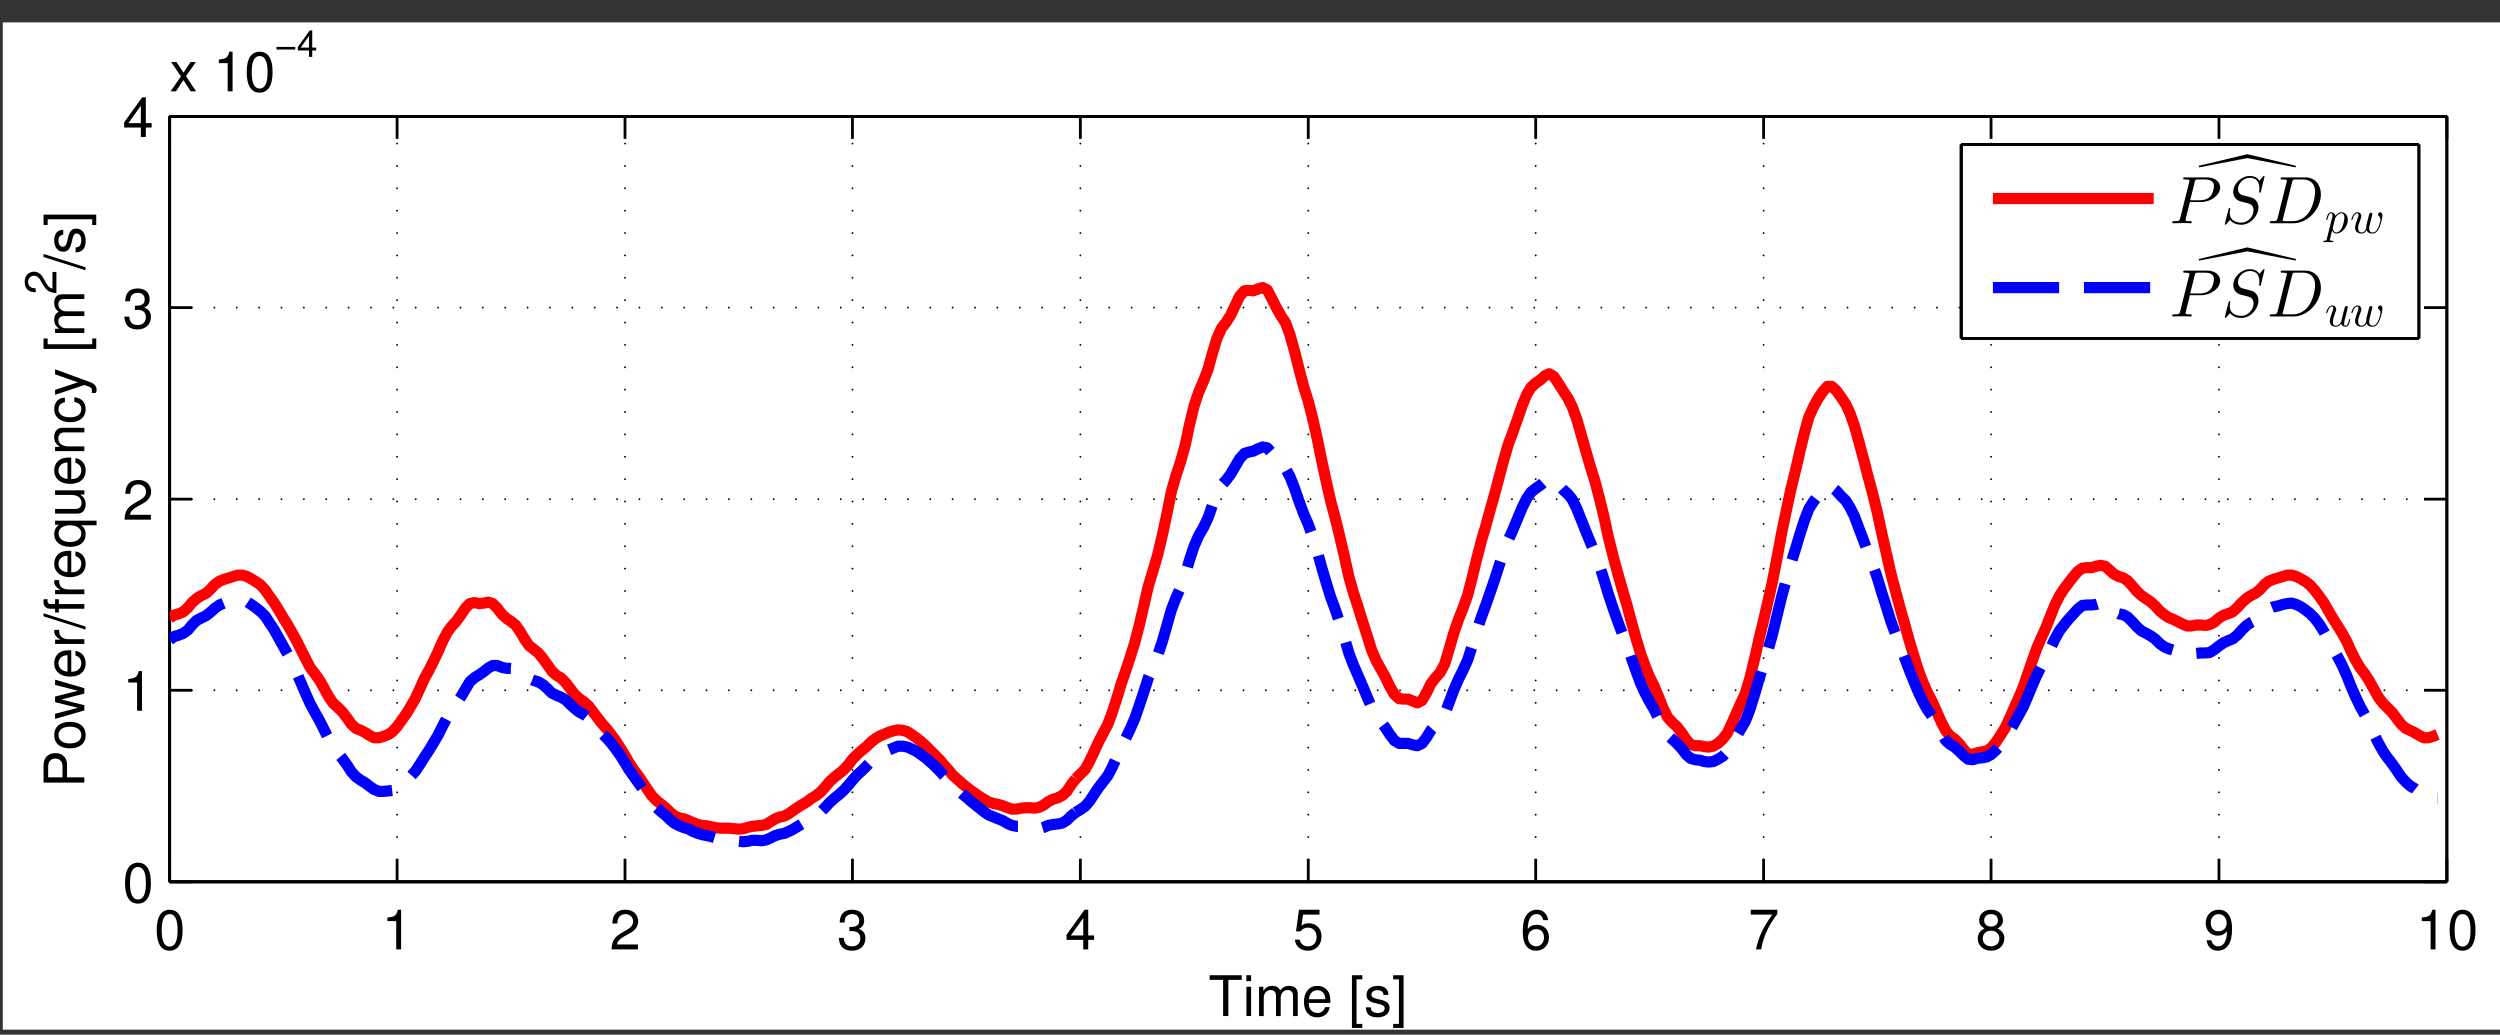 <?xml version="1.0" encoding="UTF-8" standalone="no"?>
<svg
   xmlns:dc="http://purl.org/dc/elements/1.1/"
   xmlns:cc="http://creativecommons.org/ns#"
   xmlns:rdf="http://www.w3.org/1999/02/22-rdf-syntax-ns#"
   xmlns:svg="http://www.w3.org/2000/svg"
   xmlns="http://www.w3.org/2000/svg"
   xmlns:xlink="http://www.w3.org/1999/xlink"
   xmlns:sodipodi="http://sodipodi.sourceforge.net/DTD/sodipodi-0.dtd"
   xmlns:inkscape="http://www.inkscape.org/namespaces/inkscape"
   width="447pt"
   height="185pt"
   viewBox="0 0 447 185"
   version="1.2"
   id="svg573"
   sodipodi:docname="MaxPower_wrist_Ref2_Daniele_Y-eps-converted-to.svg"
   inkscape:version="0.92.4 (5da689c313, 2019-01-14)">
  <rect x="0" y="0" width="447" height="185" fill="#333333" stroke="none"/>
  <sodipodi:namedview
     pagecolor="#ffffff"
     bordercolor="#666666"
     borderopacity="1"
     objecttolerance="10"
     gridtolerance="10"
     guidetolerance="10"
     inkscape:pageopacity="0"
     inkscape:pageshadow="2"
     inkscape:window-width="1066"
     inkscape:window-height="520"
     id="namedview575"
     showgrid="false"
     inkscape:zoom="0.95675676"
     inkscape:cx="298"
     inkscape:cy="123.33333"
     inkscape:window-x="0"
     inkscape:window-y="0"
     inkscape:window-maximized="0"
     inkscape:current-layer="svg573" />
  <defs
     id="defs172">
    <g
       id="g161">
      <symbol
         overflow="visible"
         id="glyph0-0">
        <path
           style="stroke:none;"
           d=""
           id="path2" />
      </symbol>
      <symbol
         overflow="visible"
         id="glyph0-1">
        <path
           style="stroke:none;"
           d="M 2.75 -7.094 C 2.094 -7.094 1.484 -6.797 1.125 -6.312 C 0.656 -5.688 0.438 -4.734 0.438 -3.438 C 0.438 -1.031 1.234 0.234 2.75 0.234 C 4.25 0.234 5.062 -1.047 5.062 -3.375 C 5.062 -4.75 4.844 -5.672 4.375 -6.312 C 4.016 -6.812 3.422 -7.094 2.75 -7.094 Z M 2.75 -6.312 C 3.703 -6.312 4.172 -5.359 4.172 -3.453 C 4.172 -1.438 3.703 -0.5 2.734 -0.5 C 1.797 -0.5 1.328 -1.484 1.328 -3.422 C 1.328 -5.359 1.797 -6.312 2.75 -6.312 Z M 2.75 -6.312 "
           id="path5" />
      </symbol>
      <symbol
         overflow="visible"
         id="glyph0-2">
        <path
           style="stroke:none;"
           d="M 2.594 -5.047 L 2.594 0 L 3.469 0 L 3.469 -7.094 L 2.891 -7.094 C 2.578 -6 2.375 -5.844 1.016 -5.688 L 1.016 -5.047 Z M 2.594 -5.047 "
           id="path8" />
      </symbol>
      <symbol
         overflow="visible"
         id="glyph0-3">
        <path
           style="stroke:none;"
           d="M 5.062 -0.875 L 1.328 -0.875 C 1.422 -1.453 1.734 -1.812 2.609 -2.328 L 3.609 -2.875 C 4.594 -3.406 5.109 -4.141 5.109 -5.016 C 5.109 -5.594 4.875 -6.156 4.453 -6.547 C 4.031 -6.906 3.516 -7.094 2.844 -7.094 C 1.938 -7.094 1.266 -6.781 0.875 -6.172 C 0.625 -5.797 0.516 -5.344 0.5 -4.625 L 1.375 -4.625 C 1.406 -5.109 1.469 -5.406 1.594 -5.625 C 1.812 -6.062 2.281 -6.312 2.812 -6.312 C 3.609 -6.312 4.203 -5.75 4.203 -4.984 C 4.203 -4.438 3.875 -3.953 3.25 -3.594 L 2.328 -3.062 C 0.844 -2.234 0.422 -1.562 0.344 0 L 5.062 0 Z M 5.062 -0.875 "
           id="path11" />
      </symbol>
      <symbol
         overflow="visible"
         id="glyph0-4">
        <path
           style="stroke:none;"
           d="M 2.203 -3.25 L 2.312 -3.25 L 2.688 -3.266 C 3.656 -3.266 4.156 -2.812 4.156 -1.969 C 4.156 -1.078 3.609 -0.547 2.688 -0.547 C 1.734 -0.547 1.266 -1.031 1.203 -2.062 L 0.312 -2.062 C 0.359 -1.484 0.453 -1.125 0.625 -0.797 C 0.984 -0.125 1.688 0.234 2.656 0.234 C 4.125 0.234 5.062 -0.641 5.062 -1.984 C 5.062 -2.875 4.703 -3.375 3.859 -3.672 C 4.516 -3.938 4.844 -4.438 4.844 -5.141 C 4.844 -6.359 4.047 -7.094 2.688 -7.094 C 1.266 -7.094 0.5 -6.312 0.469 -4.797 L 1.344 -4.797 C 1.359 -5.234 1.406 -5.469 1.516 -5.688 C 1.703 -6.078 2.156 -6.312 2.703 -6.312 C 3.484 -6.312 3.953 -5.875 3.953 -5.109 C 3.953 -4.609 3.766 -4.312 3.375 -4.156 C 3.141 -4.047 2.828 -4.016 2.203 -4 Z M 2.203 -3.25 "
           id="path14" />
      </symbol>
      <symbol
         overflow="visible"
         id="glyph0-5">
        <path
           style="stroke:none;"
           d="M 3.266 -1.703 L 3.266 0 L 4.156 0 L 4.156 -1.703 L 5.203 -1.703 L 5.203 -2.484 L 4.156 -2.484 L 4.156 -7.094 L 3.5 -7.094 L 0.281 -2.625 L 0.281 -1.703 Z M 3.266 -2.484 L 1.047 -2.484 L 3.266 -5.594 Z M 3.266 -2.484 "
           id="path17" />
      </symbol>
      <symbol
         overflow="visible"
         id="glyph0-6">
        <path
           style="stroke:none;"
           d="M 4.766 -7.094 L 1.094 -7.094 L 0.562 -3.234 L 1.375 -3.234 C 1.797 -3.719 2.125 -3.891 2.688 -3.891 C 3.641 -3.891 4.234 -3.234 4.234 -2.188 C 4.234 -1.172 3.641 -0.547 2.688 -0.547 C 1.906 -0.547 1.438 -0.938 1.234 -1.734 L 0.344 -1.734 C 0.469 -1.156 0.562 -0.875 0.781 -0.625 C 1.188 -0.078 1.906 0.234 2.703 0.234 C 4.125 0.234 5.125 -0.812 5.125 -2.312 C 5.125 -3.703 4.203 -4.672 2.844 -4.672 C 2.344 -4.672 1.938 -4.547 1.531 -4.234 L 1.812 -6.219 L 4.766 -6.219 Z M 4.766 -7.094 "
           id="path20" />
      </symbol>
      <symbol
         overflow="visible"
         id="glyph0-7">
        <path
           style="stroke:none;"
           d="M 4.984 -5.234 C 4.812 -6.406 4.047 -7.094 2.969 -7.094 C 2.188 -7.094 1.484 -6.719 1.062 -6.078 C 0.625 -5.391 0.438 -4.516 0.438 -3.234 C 0.438 -2.031 0.609 -1.281 1.031 -0.656 C 1.406 -0.078 2.031 0.234 2.812 0.234 C 4.156 0.234 5.125 -0.766 5.125 -2.156 C 5.125 -3.484 4.234 -4.406 2.953 -4.406 C 2.266 -4.406 1.703 -4.141 1.328 -3.625 C 1.344 -5.344 1.906 -6.312 2.906 -6.312 C 3.531 -6.312 3.953 -5.922 4.094 -5.234 Z M 2.844 -3.625 C 3.703 -3.625 4.234 -3.047 4.234 -2.094 C 4.234 -1.203 3.625 -0.547 2.812 -0.547 C 2 -0.547 1.375 -1.234 1.375 -2.141 C 1.375 -3.016 1.984 -3.625 2.844 -3.625 Z M 2.844 -3.625 "
           id="path23" />
      </symbol>
      <symbol
         overflow="visible"
         id="glyph0-8">
        <path
           style="stroke:none;"
           d="M 5.203 -7.094 L 0.453 -7.094 L 0.453 -6.219 L 4.297 -6.219 C 2.594 -3.812 1.906 -2.328 1.375 0 L 2.312 0 C 2.703 -2.266 3.594 -4.219 5.203 -6.344 Z M 5.203 -7.094 "
           id="path26" />
      </symbol>
      <symbol
         overflow="visible"
         id="glyph0-9">
        <path
           style="stroke:none;"
           d="M 3.906 -3.734 C 4.641 -4.188 4.875 -4.531 4.875 -5.203 C 4.875 -6.312 4.016 -7.094 2.75 -7.094 C 1.5 -7.094 0.625 -6.312 0.625 -5.203 C 0.625 -4.547 0.844 -4.188 1.578 -3.734 C 0.766 -3.344 0.375 -2.766 0.375 -1.969 C 0.375 -0.672 1.344 0.234 2.75 0.234 C 4.156 0.234 5.125 -0.672 5.125 -1.969 C 5.125 -2.75 4.734 -3.344 3.906 -3.734 Z M 2.75 -6.312 C 3.5 -6.312 3.984 -5.875 3.984 -5.188 C 3.984 -4.516 3.484 -4.078 2.75 -4.078 C 2 -4.078 1.516 -4.516 1.516 -5.188 C 1.516 -5.875 2 -6.312 2.75 -6.312 Z M 2.75 -3.344 C 3.625 -3.344 4.234 -2.781 4.234 -1.953 C 4.234 -1.094 3.641 -0.547 2.734 -0.547 C 1.875 -0.547 1.266 -1.125 1.266 -1.953 C 1.266 -2.781 1.859 -3.344 2.75 -3.344 Z M 2.75 -3.344 "
           id="path29" />
      </symbol>
      <symbol
         overflow="visible"
         id="glyph0-10">
        <path
           style="stroke:none;"
           d="M 0.531 -1.625 C 0.703 -0.453 1.453 0.234 2.547 0.234 C 3.328 0.234 4.031 -0.141 4.453 -0.781 C 4.891 -1.469 5.094 -2.344 5.094 -3.625 C 5.094 -4.812 4.906 -5.578 4.484 -6.203 C 4.094 -6.781 3.484 -7.094 2.703 -7.094 C 1.344 -7.094 0.375 -6.094 0.375 -4.703 C 0.375 -3.375 1.281 -2.453 2.562 -2.453 C 3.234 -2.453 3.719 -2.688 4.188 -3.234 C 4.172 -1.516 3.609 -0.547 2.594 -0.547 C 1.984 -0.547 1.547 -0.938 1.406 -1.625 Z M 2.688 -6.312 C 3.516 -6.312 4.125 -5.641 4.125 -4.719 C 4.125 -3.844 3.531 -3.234 2.656 -3.234 C 1.812 -3.234 1.281 -3.812 1.281 -4.766 C 1.281 -5.672 1.875 -6.312 2.688 -6.312 Z M 2.688 -6.312 "
           id="path32" />
      </symbol>
      <symbol
         overflow="visible"
         id="glyph0-11">
        <path
           style="stroke:none;"
           d="M 2.922 -2.703 L 4.688 -5.234 L 3.734 -5.234 L 2.484 -3.344 L 1.219 -5.234 L 0.266 -5.234 L 2.016 -2.672 L 0.172 0 L 1.125 0 L 2.453 -2.016 L 3.766 0 L 4.734 0 Z M 2.922 -2.703 "
           id="path35" />
      </symbol>
      <symbol
         overflow="visible"
         id="glyph0-12">
        <path
           style="stroke:none;"
           d=""
           id="path38" />
      </symbol>
      <symbol
         overflow="visible"
         id="glyph0-13">
        <path
           style="stroke:none;"
           d="M 3.547 -6.469 L 5.938 -6.469 L 5.938 -7.297 L 0.203 -7.297 L 0.203 -6.469 L 2.609 -6.469 L 2.609 0 L 3.547 0 Z M 3.547 -6.469 "
           id="path41" />
      </symbol>
      <symbol
         overflow="visible"
         id="glyph0-14">
        <path
           style="stroke:none;"
           d="M 1.5 -5.234 L 0.672 -5.234 L 0.672 0 L 1.5 0 Z M 1.5 -7.297 L 0.656 -7.297 L 0.656 -6.234 L 1.5 -6.234 Z M 1.5 -7.297 "
           id="path44" />
      </symbol>
      <symbol
         overflow="visible"
         id="glyph0-15">
        <path
           style="stroke:none;"
           d="M 0.703 -5.234 L 0.703 0 L 1.547 0 L 1.547 -3.297 C 1.547 -4.047 2.094 -4.656 2.766 -4.656 C 3.391 -4.656 3.734 -4.281 3.734 -3.609 L 3.734 0 L 4.578 0 L 4.578 -3.297 C 4.578 -4.047 5.125 -4.656 5.812 -4.656 C 6.422 -4.656 6.781 -4.266 6.781 -3.609 L 6.781 0 L 7.625 0 L 7.625 -3.938 C 7.625 -4.875 7.094 -5.391 6.094 -5.391 C 5.406 -5.391 4.984 -5.188 4.484 -4.594 C 4.188 -5.156 3.766 -5.391 3.078 -5.391 C 2.375 -5.391 1.906 -5.125 1.469 -4.5 L 1.469 -5.234 Z M 0.703 -5.234 "
           id="path47" />
      </symbol>
      <symbol
         overflow="visible"
         id="glyph0-16">
        <path
           style="stroke:none;"
           d="M 5.125 -2.344 C 5.125 -3.141 5.062 -3.625 4.922 -4.016 C 4.578 -4.875 3.781 -5.391 2.797 -5.391 C 1.344 -5.391 0.406 -4.281 0.406 -2.547 C 0.406 -0.812 1.297 0.234 2.781 0.234 C 3.984 0.234 4.812 -0.453 5.016 -1.594 L 4.188 -1.594 C 3.953 -0.906 3.484 -0.547 2.812 -0.547 C 2.281 -0.547 1.828 -0.781 1.547 -1.219 C 1.344 -1.516 1.281 -1.812 1.266 -2.344 Z M 1.297 -3.016 C 1.359 -3.984 1.953 -4.625 2.797 -4.625 C 3.641 -4.625 4.234 -3.953 4.234 -3.016 Z M 1.297 -3.016 "
           id="path50" />
      </symbol>
      <symbol
         overflow="visible"
         id="glyph0-17">
        <path
           style="stroke:none;"
           d="M 2.5 -7.297 L 0.641 -7.297 L 0.641 2.125 L 2.5 2.125 L 2.5 1.406 L 1.469 1.406 L 1.469 -6.562 L 2.5 -6.562 Z M 2.5 -7.297 "
           id="path53" />
      </symbol>
      <symbol
         overflow="visible"
         id="glyph0-18">
        <path
           style="stroke:none;"
           d="M 4.375 -3.781 C 4.375 -4.812 3.688 -5.391 2.484 -5.391 C 1.266 -5.391 0.469 -4.766 0.469 -3.797 C 0.469 -2.969 0.891 -2.578 2.125 -2.281 L 2.906 -2.094 C 3.484 -1.953 3.719 -1.734 3.719 -1.375 C 3.719 -0.875 3.234 -0.547 2.5 -0.547 C 2.047 -0.547 1.672 -0.672 1.453 -0.891 C 1.328 -1.047 1.266 -1.188 1.219 -1.562 L 0.344 -1.562 C 0.375 -0.344 1.062 0.234 2.438 0.234 C 3.75 0.234 4.594 -0.422 4.594 -1.438 C 4.594 -2.203 4.156 -2.641 3.109 -2.891 L 2.312 -3.078 C 1.625 -3.234 1.344 -3.453 1.344 -3.828 C 1.344 -4.312 1.766 -4.625 2.453 -4.625 C 3.125 -4.625 3.484 -4.328 3.5 -3.781 Z M 4.375 -3.781 "
           id="path56" />
      </symbol>
      <symbol
         overflow="visible"
         id="glyph0-19">
        <path
           style="stroke:none;"
           d="M 0.234 2.125 L 2.094 2.125 L 2.094 -7.297 L 0.234 -7.297 L 0.234 -6.562 L 1.266 -6.562 L 1.266 1.406 L 0.234 1.406 Z M 0.234 2.125 "
           id="path59" />
      </symbol>
      <symbol
         overflow="visible"
         id="glyph1-0">
        <path
           style="stroke:none;"
           d=""
           id="path62" />
      </symbol>
      <symbol
         overflow="visible"
         id="glyph1-1">
        <path
           style="stroke:none;"
           d="M 3.625 -1.781 L 0.266 -1.781 L 0.266 -1.312 L 3.625 -1.312 Z M 3.625 -1.781 "
           id="path65" />
      </symbol>
      <symbol
         overflow="visible"
         id="glyph1-2">
        <path
           style="stroke:none;"
           d="M 2.188 -1.141 L 2.188 0 L 2.766 0 L 2.766 -1.141 L 3.469 -1.141 L 3.469 -1.656 L 2.766 -1.656 L 2.766 -4.734 L 2.328 -4.734 L 0.188 -1.75 L 0.188 -1.141 Z M 2.188 -1.656 L 0.703 -1.656 L 2.188 -3.734 Z M 2.188 -1.656 "
           id="path68" />
      </symbol>
      <symbol
         overflow="visible"
         id="glyph2-0">
        <path
           style="stroke:none;"
           d=""
           id="path71" />
      </symbol>
      <symbol
         overflow="visible"
         id="glyph2-1">
        <path
           style="stroke:none;"
           d="M -3.094 -1.844 L -3.094 -4.125 C -3.094 -4.703 -3.266 -5.156 -3.609 -5.547 C -4.016 -5.984 -4.484 -6.172 -5.156 -6.172 C -6.516 -6.172 -7.297 -5.359 -7.297 -3.922 L -7.297 -0.906 L 0 -0.906 L 0 -1.844 Z M -3.906 -1.844 L -6.469 -1.844 L -6.469 -3.781 C -6.469 -4.672 -5.984 -5.203 -5.188 -5.203 C -4.391 -5.203 -3.906 -4.672 -3.906 -3.781 Z M -3.906 -1.844 "
           id="path74" />
      </symbol>
      <symbol
         overflow="visible"
         id="glyph2-2">
        <path
           style="stroke:none;"
           d="M -5.391 -2.719 C -5.391 -1.234 -4.344 -0.359 -2.578 -0.359 C -0.812 -0.359 0.234 -1.234 0.234 -2.734 C 0.234 -4.203 -0.812 -5.094 -2.547 -5.094 C -4.359 -5.094 -5.391 -4.234 -5.391 -2.719 Z M -4.625 -2.734 C -4.625 -3.672 -3.844 -4.234 -2.547 -4.234 C -1.312 -4.234 -0.547 -3.656 -0.547 -2.734 C -0.547 -1.797 -1.312 -1.234 -2.578 -1.234 C -3.844 -1.234 -4.625 -1.797 -4.625 -2.734 Z M -4.625 -2.734 "
           id="path77" />
      </symbol>
      <symbol
         overflow="visible"
         id="glyph2-3">
        <path
           style="stroke:none;"
           d="M 0 -5.547 L -5.234 -7.078 L -5.234 -6.141 L -1.156 -5.094 L -5.234 -4.062 L -5.234 -3.047 L -1.156 -2.047 L -5.234 -0.984 L -5.234 -0.062 L 0 -1.578 L 0 -2.516 L -4.109 -3.531 L 0 -4.594 Z M 0 -5.547 "
           id="path80" />
      </symbol>
      <symbol
         overflow="visible"
         id="glyph2-4">
        <path
           style="stroke:none;"
           d="M -2.344 -5.125 C -3.141 -5.125 -3.625 -5.062 -4.016 -4.922 C -4.875 -4.578 -5.391 -3.781 -5.391 -2.797 C -5.391 -1.344 -4.281 -0.406 -2.547 -0.406 C -0.812 -0.406 0.234 -1.297 0.234 -2.781 C 0.234 -3.984 -0.453 -4.812 -1.594 -5.016 L -1.594 -4.188 C -0.906 -3.953 -0.547 -3.484 -0.547 -2.812 C -0.547 -2.281 -0.781 -1.828 -1.219 -1.547 C -1.516 -1.344 -1.812 -1.281 -2.344 -1.266 Z M -3.016 -1.297 C -3.984 -1.359 -4.625 -1.953 -4.625 -2.797 C -4.625 -3.641 -3.953 -4.234 -3.016 -4.234 Z M -3.016 -1.297 "
           id="path83" />
      </symbol>
      <symbol
         overflow="visible"
         id="glyph2-5">
        <path
           style="stroke:none;"
           d="M -5.234 -0.688 L 0 -0.688 L 0 -1.531 L -2.719 -1.531 C -3.469 -1.531 -3.953 -1.719 -4.25 -2.125 C -4.438 -2.375 -4.5 -2.625 -4.516 -3.203 L -5.359 -3.203 C -5.375 -3.062 -5.391 -2.984 -5.391 -2.891 C -5.391 -2.344 -5.062 -1.938 -4.297 -1.453 L -5.234 -1.453 Z M -5.234 -0.688 "
           id="path86" />
      </symbol>
      <symbol
         overflow="visible"
         id="glyph2-6">
        <path
           style="stroke:none;"
           d="M -7.297 -2.297 L 0.203 0.078 L 0.203 -0.469 L -7.297 -2.844 Z M -7.297 -2.297 "
           id="path89" />
      </symbol>
      <symbol
         overflow="visible"
         id="glyph2-7">
        <path
           style="stroke:none;"
           d="M -5.234 -2.578 L -5.234 -1.703 L -6.062 -1.703 C -6.406 -1.703 -6.594 -1.906 -6.594 -2.297 C -6.594 -2.344 -6.594 -2.391 -6.578 -2.578 L -7.266 -2.578 C -7.312 -2.391 -7.312 -2.281 -7.312 -2.109 C -7.312 -1.344 -6.875 -0.875 -6.125 -0.875 L -5.234 -0.875 L -5.234 -0.188 L -4.562 -0.188 L -4.562 -0.875 L 0 -0.875 L 0 -1.703 L -4.562 -1.703 L -4.562 -2.578 Z M -5.234 -2.578 "
           id="path92" />
      </symbol>
      <symbol
         overflow="visible"
         id="glyph2-8">
        <path
           style="stroke:none;"
           d="M 2.188 -4.953 L -5.234 -4.953 L -5.234 -4.203 L -4.547 -4.203 C -5.094 -3.812 -5.391 -3.234 -5.391 -2.547 C -5.391 -1.156 -4.266 -0.266 -2.516 -0.266 C -0.812 -0.266 0.234 -1.109 0.234 -2.5 C 0.234 -3.234 -0.031 -3.734 -0.594 -4.125 L 2.188 -4.125 Z M -4.609 -2.656 C -4.609 -3.547 -3.812 -4.125 -2.547 -4.125 C -1.344 -4.125 -0.547 -3.547 -0.547 -2.656 C -0.547 -1.734 -1.359 -1.125 -2.578 -1.125 C -3.797 -1.125 -4.609 -1.734 -4.609 -2.656 Z M -4.609 -2.656 "
           id="path95" />
      </symbol>
      <symbol
         overflow="visible"
         id="glyph2-9">
        <path
           style="stroke:none;"
           d="M 0 -4.812 L -5.234 -4.812 L -5.234 -3.984 L -2.266 -3.984 C -1.203 -3.984 -0.5 -3.438 -0.5 -2.562 C -0.5 -1.906 -0.906 -1.484 -1.531 -1.484 L -5.234 -1.484 L -5.234 -0.656 L -1.203 -0.656 C -0.328 -0.656 0.234 -1.297 0.234 -2.312 C 0.234 -3.094 -0.047 -3.578 -0.734 -4.062 L 0 -4.062 Z M 0 -4.812 "
           id="path98" />
      </symbol>
      <symbol
         overflow="visible"
         id="glyph2-10">
        <path
           style="stroke:none;"
           d="M -5.234 -0.703 L 0 -0.703 L 0 -1.547 L -2.891 -1.547 C -3.953 -1.547 -4.656 -2.094 -4.656 -2.953 C -4.656 -3.625 -4.266 -4.047 -3.625 -4.047 L 0 -4.047 L 0 -4.875 L -3.953 -4.875 C -4.828 -4.875 -5.391 -4.219 -5.391 -3.203 C -5.391 -2.438 -5.094 -1.938 -4.359 -1.469 L -5.234 -1.469 Z M -5.234 -0.703 "
           id="path101" />
      </symbol>
      <symbol
         overflow="visible"
         id="glyph2-11">
        <path
           style="stroke:none;"
           d="M -3.484 -4.703 C -3.984 -4.672 -4.312 -4.562 -4.609 -4.359 C -5.094 -4 -5.391 -3.375 -5.391 -2.641 C -5.391 -1.219 -4.266 -0.312 -2.531 -0.312 C -0.844 -0.312 0.234 -1.203 0.234 -2.625 C 0.234 -3.875 -0.516 -4.672 -1.797 -4.766 L -1.797 -3.938 C -0.953 -3.797 -0.547 -3.359 -0.547 -2.656 C -0.547 -1.734 -1.297 -1.188 -2.531 -1.188 C -3.844 -1.188 -4.625 -1.719 -4.625 -2.625 C -4.625 -3.328 -4.203 -3.766 -3.484 -3.875 Z M -3.484 -4.703 "
           id="path104" />
      </symbol>
      <symbol
         overflow="visible"
         id="glyph2-12">
        <path
           style="stroke:none;"
           d="M -5.234 -3.875 L -1.156 -2.438 L -5.234 -1.094 L -5.234 -0.203 L 0.016 -1.969 L 0.844 -1.656 C 1.219 -1.516 1.359 -1.328 1.359 -0.984 C 1.359 -0.844 1.344 -0.703 1.297 -0.547 L 2.047 -0.547 C 2.141 -0.703 2.188 -0.875 2.188 -1.094 C 2.188 -1.734 1.812 -2.188 1.094 -2.453 L -5.234 -4.781 Z M -5.234 -3.875 "
           id="path107" />
      </symbol>
      <symbol
         overflow="visible"
         id="glyph2-13">
        <path
           style="stroke:none;"
           d=""
           id="path110" />
      </symbol>
      <symbol
         overflow="visible"
         id="glyph2-14">
        <path
           style="stroke:none;"
           d="M -7.297 -2.5 L -7.297 -0.641 L 2.125 -0.641 L 2.125 -2.5 L 1.406 -2.5 L 1.406 -1.469 L -6.562 -1.469 L -6.562 -2.5 Z M -7.297 -2.5 "
           id="path113" />
      </symbol>
      <symbol
         overflow="visible"
         id="glyph2-15">
        <path
           style="stroke:none;"
           d="M -5.234 -0.703 L 0 -0.703 L 0 -1.547 L -3.297 -1.547 C -4.047 -1.547 -4.656 -2.094 -4.656 -2.766 C -4.656 -3.391 -4.281 -3.734 -3.609 -3.734 L 0 -3.734 L 0 -4.578 L -3.297 -4.578 C -4.047 -4.578 -4.656 -5.125 -4.656 -5.812 C -4.656 -6.422 -4.266 -6.781 -3.609 -6.781 L 0 -6.781 L 0 -7.625 L -3.938 -7.625 C -4.875 -7.625 -5.391 -7.094 -5.391 -6.094 C -5.391 -5.406 -5.188 -4.984 -4.594 -4.484 C -5.156 -4.188 -5.391 -3.766 -5.391 -3.078 C -5.391 -2.375 -5.125 -1.906 -4.5 -1.469 L -5.234 -1.469 Z M -5.234 -0.703 "
           id="path116" />
      </symbol>
      <symbol
         overflow="visible"
         id="glyph2-16">
        <path
           style="stroke:none;"
           d="M -3.781 -4.375 C -4.812 -4.375 -5.391 -3.688 -5.391 -2.484 C -5.391 -1.266 -4.766 -0.469 -3.797 -0.469 C -2.969 -0.469 -2.578 -0.891 -2.281 -2.125 L -2.094 -2.906 C -1.953 -3.484 -1.734 -3.719 -1.375 -3.719 C -0.875 -3.719 -0.547 -3.234 -0.547 -2.5 C -0.547 -2.047 -0.672 -1.672 -0.891 -1.453 C -1.047 -1.328 -1.188 -1.266 -1.562 -1.219 L -1.562 -0.344 C -0.344 -0.375 0.234 -1.062 0.234 -2.438 C 0.234 -3.75 -0.422 -4.594 -1.438 -4.594 C -2.203 -4.594 -2.641 -4.156 -2.891 -3.109 L -3.078 -2.312 C -3.234 -1.625 -3.453 -1.344 -3.828 -1.344 C -4.312 -1.344 -4.625 -1.766 -4.625 -2.453 C -4.625 -3.125 -4.328 -3.484 -3.781 -3.5 Z M -3.781 -4.375 "
           id="path119" />
      </symbol>
      <symbol
         overflow="visible"
         id="glyph2-17">
        <path
           style="stroke:none;"
           d="M 2.125 -0.234 L 2.125 -2.094 L -7.297 -2.094 L -7.297 -0.234 L -6.562 -0.234 L -6.562 -1.266 L 1.406 -1.266 L 1.406 -0.234 Z M 2.125 -0.234 "
           id="path122" />
      </symbol>
      <symbol
         overflow="visible"
         id="glyph3-0">
        <path
           style="stroke:none;"
           d=""
           id="path125" />
      </symbol>
      <symbol
         overflow="visible"
         id="glyph3-1">
        <path
           style="stroke:none;"
           d="M -0.703 -4.047 L -0.703 -1.062 C -1.156 -1.141 -1.453 -1.391 -1.859 -2.094 L -2.297 -2.891 C -2.734 -3.688 -3.312 -4.094 -4.016 -4.094 C -4.484 -4.094 -4.922 -3.891 -5.234 -3.562 C -5.531 -3.219 -5.672 -2.812 -5.672 -2.266 C -5.672 -1.547 -5.422 -1.016 -4.938 -0.703 C -4.625 -0.5 -4.281 -0.422 -3.703 -0.406 L -3.703 -1.109 C -4.094 -1.125 -4.312 -1.172 -4.5 -1.266 C -4.844 -1.453 -5.062 -1.828 -5.062 -2.25 C -5.062 -2.891 -4.594 -3.375 -3.984 -3.375 C -3.547 -3.375 -3.156 -3.109 -2.875 -2.594 L -2.453 -1.859 C -1.781 -0.688 -1.25 -0.344 0 -0.266 L 0 -4.047 Z M -0.703 -4.047 "
           id="path128" />
      </symbol>
      <symbol
         overflow="visible"
         id="glyph4-0">
        <path
           style="stroke:none;"
           d=""
           id="path131" />
      </symbol>
      <symbol
         overflow="visible"
         id="glyph4-1">
        <path
           style="stroke:none;"
           d="M 17.281 -6.906 L 17.359 -7.188 L 8.656 -9.266 L -0.031 -7.188 L 0.031 -6.906 L 8.656 -8.562 Z M 17.281 -6.906 "
           id="path134" />
      </symbol>
      <symbol
         overflow="visible"
         id="glyph5-0">
        <path
           style="stroke:none;"
           d=""
           id="path137" />
      </symbol>
      <symbol
         overflow="visible"
         id="glyph5-1">
        <path
           style="stroke:none;"
           d="M 3.641 -3.797 L 5.672 -3.797 C 7.375 -3.797 9.047 -5.047 9.047 -6.391 C 9.047 -7.312 8.25 -8.203 6.688 -8.203 L 2.797 -8.203 C 2.562 -8.203 2.438 -8.203 2.438 -7.969 C 2.438 -7.828 2.547 -7.828 2.781 -7.828 C 2.938 -7.828 3.156 -7.812 3.297 -7.797 C 3.484 -7.781 3.562 -7.734 3.562 -7.609 C 3.562 -7.562 3.547 -7.531 3.516 -7.375 L 1.906 -0.938 C 1.781 -0.469 1.766 -0.375 0.812 -0.375 C 0.609 -0.375 0.484 -0.375 0.484 -0.141 C 0.484 0 0.625 0 0.656 0 C 1 0 1.844 -0.031 2.188 -0.031 C 2.438 -0.031 2.703 -0.031 2.953 -0.031 C 3.219 -0.031 3.484 0 3.734 0 C 3.812 0 3.969 0 3.969 -0.234 C 3.969 -0.375 3.859 -0.375 3.641 -0.375 C 3.188 -0.375 2.859 -0.375 2.859 -0.594 C 2.859 -0.656 2.875 -0.719 2.891 -0.797 Z M 4.5 -7.375 C 4.609 -7.781 4.625 -7.828 5.141 -7.828 L 6.297 -7.828 C 7.297 -7.828 7.938 -7.5 7.938 -6.672 C 7.938 -6.203 7.688 -5.172 7.219 -4.734 C 6.625 -4.203 5.906 -4.109 5.375 -4.109 L 3.688 -4.109 Z M 4.5 -7.375 "
           id="path140" />
      </symbol>
      <symbol
         overflow="visible"
         id="glyph5-2">
        <path
           style="stroke:none;"
           d="M 7.734 -8.344 C 7.734 -8.375 7.719 -8.453 7.609 -8.453 C 7.547 -8.453 7.531 -8.453 7.391 -8.281 L 6.812 -7.594 C 6.5 -8.156 5.875 -8.453 5.094 -8.453 C 3.578 -8.453 2.141 -7.078 2.141 -5.625 C 2.141 -4.656 2.766 -4.109 3.391 -3.922 L 4.672 -3.594 C 5.109 -3.484 5.766 -3.297 5.766 -2.312 C 5.766 -1.234 4.781 -0.109 3.609 -0.109 C 2.844 -0.109 1.516 -0.375 1.516 -1.859 C 1.516 -2.141 1.578 -2.438 1.578 -2.516 C 1.594 -2.562 1.609 -2.562 1.609 -2.594 C 1.609 -2.719 1.531 -2.719 1.469 -2.719 C 1.406 -2.719 1.375 -2.719 1.344 -2.672 C 1.297 -2.625 0.625 0.109 0.625 0.141 C 0.625 0.219 0.688 0.266 0.75 0.266 C 0.812 0.266 0.828 0.25 0.969 0.078 L 1.562 -0.594 C 2.078 0.094 2.891 0.266 3.594 0.266 C 5.219 0.266 6.641 -1.328 6.641 -2.812 C 6.641 -3.641 6.234 -4.062 6.047 -4.219 C 5.766 -4.5 5.594 -4.547 4.531 -4.828 C 4.266 -4.891 3.828 -5.016 3.719 -5.047 C 3.391 -5.141 2.984 -5.5 2.984 -6.125 C 2.984 -7.109 3.953 -8.125 5.094 -8.125 C 6.078 -8.125 6.812 -7.609 6.812 -6.266 C 6.812 -5.875 6.766 -5.656 6.766 -5.594 C 6.766 -5.578 6.766 -5.469 6.906 -5.469 C 7.031 -5.469 7.047 -5.516 7.094 -5.719 Z M 7.734 -8.344 "
           id="path143" />
      </symbol>
      <symbol
         overflow="visible"
         id="glyph5-3">
        <path
           style="stroke:none;"
           d="M 1.906 -0.938 C 1.781 -0.469 1.766 -0.375 0.812 -0.375 C 0.609 -0.375 0.484 -0.375 0.484 -0.141 C 0.484 0 0.594 0 0.812 0 L 4.781 0 C 7.281 0 9.641 -2.531 9.641 -5.156 C 9.641 -6.859 8.625 -8.203 6.828 -8.203 L 2.797 -8.203 C 2.562 -8.203 2.438 -8.203 2.438 -7.969 C 2.438 -7.828 2.547 -7.828 2.781 -7.828 C 2.938 -7.828 3.156 -7.812 3.297 -7.797 C 3.484 -7.781 3.562 -7.734 3.562 -7.609 C 3.562 -7.562 3.547 -7.531 3.516 -7.375 Z M 4.5 -7.375 C 4.609 -7.781 4.625 -7.828 5.141 -7.828 L 6.438 -7.828 C 7.609 -7.828 8.609 -7.188 8.609 -5.609 C 8.609 -5.016 8.359 -3.047 7.344 -1.734 C 7 -1.281 6.047 -0.375 4.578 -0.375 L 3.219 -0.375 C 3.047 -0.375 3.031 -0.375 2.953 -0.391 C 2.828 -0.391 2.797 -0.406 2.797 -0.5 C 2.797 -0.547 2.797 -0.562 2.859 -0.781 Z M 4.5 -7.375 "
           id="path146" />
      </symbol>
      <symbol
         overflow="visible"
         id="glyph6-0">
        <path
           style="stroke:none;"
           d=""
           id="path149" />
      </symbol>
      <symbol
         overflow="visible"
         id="glyph6-1">
        <path
           style="stroke:none;"
           d="M 0.375 1.031 C 0.312 1.312 0.297 1.375 -0.078 1.375 C -0.172 1.375 -0.266 1.375 -0.266 1.531 C -0.266 1.594 -0.234 1.625 -0.156 1.625 C 0.062 1.625 0.312 1.609 0.547 1.609 C 0.828 1.609 1.109 1.625 1.375 1.625 C 1.422 1.625 1.531 1.625 1.531 1.469 C 1.531 1.375 1.453 1.375 1.328 1.375 C 0.906 1.375 0.906 1.312 0.906 1.234 C 0.906 1.141 1.266 -0.234 1.312 -0.453 C 1.422 -0.203 1.672 0.094 2.094 0.094 C 3.062 0.094 4.125 -1.141 4.125 -2.375 C 4.125 -3.156 3.641 -3.719 3 -3.719 C 2.578 -3.719 2.172 -3.406 1.906 -3.078 C 1.812 -3.531 1.453 -3.719 1.141 -3.719 C 0.75 -3.719 0.594 -3.391 0.516 -3.234 C 0.375 -2.953 0.266 -2.453 0.266 -2.422 C 0.266 -2.344 0.344 -2.344 0.359 -2.344 C 0.453 -2.344 0.453 -2.344 0.5 -2.531 C 0.641 -3.125 0.812 -3.531 1.125 -3.531 C 1.266 -3.531 1.375 -3.469 1.375 -3.141 C 1.375 -2.953 1.359 -2.859 1.312 -2.719 Z M 1.859 -2.625 C 1.922 -2.844 2.141 -3.078 2.297 -3.219 C 2.594 -3.469 2.828 -3.531 2.969 -3.531 C 3.312 -3.531 3.516 -3.234 3.516 -2.734 C 3.516 -2.25 3.234 -1.281 3.078 -0.953 C 2.797 -0.375 2.391 -0.094 2.078 -0.094 C 1.531 -0.094 1.422 -0.797 1.422 -0.844 C 1.422 -0.859 1.422 -0.875 1.453 -0.969 Z M 1.859 -2.625 "
           id="path152" />
      </symbol>
      <symbol
         overflow="visible"
         id="glyph6-2">
        <path
           style="stroke:none;"
           d="M 3.891 -2.844 C 3.922 -3.031 4.016 -3.344 4.016 -3.391 C 4.016 -3.547 3.891 -3.625 3.766 -3.625 C 3.672 -3.625 3.516 -3.562 3.453 -3.391 C 3.438 -3.328 3.031 -1.719 2.969 -1.5 C 2.922 -1.25 2.906 -1.094 2.906 -0.953 C 2.906 -0.859 2.906 -0.844 2.906 -0.797 C 2.719 -0.359 2.469 -0.094 2.141 -0.094 C 1.469 -0.094 1.469 -0.719 1.469 -0.859 C 1.469 -1.125 1.5 -1.453 1.906 -2.484 C 2 -2.734 2.047 -2.859 2.047 -3.031 C 2.047 -3.406 1.766 -3.719 1.359 -3.719 C 0.562 -3.719 0.25 -2.5 0.25 -2.422 C 0.25 -2.344 0.328 -2.344 0.344 -2.344 C 0.422 -2.344 0.438 -2.359 0.484 -2.484 C 0.703 -3.266 1.031 -3.531 1.328 -3.531 C 1.406 -3.531 1.531 -3.516 1.531 -3.25 C 1.531 -3.047 1.453 -2.812 1.391 -2.672 C 1.016 -1.672 0.922 -1.281 0.922 -0.969 C 0.922 -0.203 1.484 0.094 2.109 0.094 C 2.25 0.094 2.641 0.094 2.984 -0.5 C 3.203 0.047 3.781 0.094 4.031 0.094 C 4.672 0.094 5.031 -0.438 5.25 -0.938 C 5.547 -1.594 5.812 -2.719 5.812 -3.125 C 5.812 -3.594 5.578 -3.719 5.438 -3.719 C 5.234 -3.719 5.016 -3.5 5.016 -3.312 C 5.016 -3.203 5.062 -3.156 5.141 -3.078 C 5.234 -3 5.453 -2.781 5.453 -2.375 C 5.453 -2.078 5.203 -1.266 4.984 -0.828 C 4.766 -0.391 4.469 -0.094 4.062 -0.094 C 3.672 -0.094 3.438 -0.344 3.438 -0.828 C 3.438 -1.062 3.5 -1.312 3.531 -1.438 Z M 3.891 -2.844 "
           id="path155" />
      </symbol>
      <symbol
         overflow="visible"
         id="glyph6-3">
        <path
           style="stroke:none;"
           d="M 2.938 -0.469 C 3.031 -0.125 3.328 0.094 3.688 0.094 C 3.984 0.094 4.172 -0.094 4.312 -0.375 C 4.453 -0.672 4.562 -1.188 4.562 -1.203 C 4.562 -1.281 4.484 -1.281 4.469 -1.281 C 4.375 -1.281 4.375 -1.25 4.344 -1.141 C 4.234 -0.672 4.062 -0.094 3.719 -0.094 C 3.531 -0.094 3.453 -0.203 3.453 -0.484 C 3.453 -0.672 3.562 -1.062 3.625 -1.359 L 3.859 -2.266 C 3.891 -2.391 3.969 -2.703 4 -2.828 C 4.047 -3.031 4.125 -3.344 4.125 -3.391 C 4.125 -3.547 4.016 -3.625 3.891 -3.625 C 3.844 -3.625 3.625 -3.609 3.562 -3.328 C 3.391 -2.719 3.031 -1.25 2.922 -0.797 C 2.922 -0.766 2.578 -0.094 1.969 -0.094 C 1.531 -0.094 1.453 -0.469 1.453 -0.781 C 1.453 -1.25 1.688 -1.922 1.906 -2.5 C 2 -2.75 2.047 -2.859 2.047 -3.031 C 2.047 -3.406 1.781 -3.719 1.359 -3.719 C 0.562 -3.719 0.25 -2.5 0.25 -2.422 C 0.25 -2.344 0.328 -2.344 0.344 -2.344 C 0.422 -2.344 0.438 -2.359 0.484 -2.484 C 0.688 -3.219 1.016 -3.531 1.328 -3.531 C 1.406 -3.531 1.531 -3.516 1.531 -3.25 C 1.531 -3.047 1.453 -2.812 1.391 -2.688 C 1.078 -1.844 0.906 -1.328 0.906 -0.922 C 0.906 -0.125 1.484 0.094 1.938 0.094 C 2.5 0.094 2.797 -0.281 2.938 -0.469 Z M 2.938 -0.469 "
           id="path158" />
      </symbol>
    </g>
    <clipPath
       id="clip1">
      <path
         d="M 0.5 4 L 447 4 L 447 184.102 L 0.5 184.102 Z M 0.5 4 "
         id="path163" />
    </clipPath>
    <clipPath
       id="clip2">
      <path
         d="M 30.332 101 L 194 101 L 194 150 L 30.332 150 Z M 30.332 101 "
         id="path166" />
    </clipPath>
    <clipPath
       id="clip3">
      <path
         d="M 30.332 106 L 194 106 L 194 152 L 30.332 152 Z M 30.332 106 "
         id="path169" />
    </clipPath>
  </defs>
  <g
     id="surface128">
    <g
       clip-path="url(#clip1)"
       clip-rule="nonzero"
       id="g176">
      <path
         style=" stroke:none;fill-rule:nonzero;fill:rgb(100%,100%,100%);fill-opacity:1;"
         d="M 0.5 184.102 L 447 184.102 L 447 4 L 0.5 4 Z M 0.5 184.102 "
         id="path174" />
    </g>
    <path
       style="fill-rule:evenodd;fill:rgb(100%,100%,100%);fill-opacity:1;stroke-width:5;stroke-linecap:butt;stroke-linejoin:round;stroke:rgb(100%,100%,100%);stroke-opacity:1;stroke-miterlimit:10;"
       d="M 303.32 273.32 L 4375 273.32 L 4375 1641.68 L 303.32 1641.68 Z M 303.32 273.32 "
       transform="matrix(0.1,0,0,-0.1,0,185)"
       id="path178" />
    <path
       style="fill:none;stroke-width:3.333;stroke-linecap:round;stroke-linejoin:round;stroke:rgb(0%,0%,0%);stroke-opacity:1;stroke-dasharray:0,40;stroke-miterlimit:10;"
       d="M 303.32 273.32 L 303.32 1641.68 "
       transform="matrix(0.1,0,0,-0.1,0,185)"
       id="path180" />
    <path
       style="fill:none;stroke-width:3.333;stroke-linecap:round;stroke-linejoin:round;stroke:rgb(0%,0%,0%);stroke-opacity:1;stroke-dasharray:0,40;stroke-miterlimit:10;"
       d="M 303.32 1641.68 L 303.32 1641.68 "
       transform="matrix(0.1,0,0,-0.1,0,185)"
       id="path182" />
    <path
       style="fill:none;stroke-width:3.333;stroke-linecap:round;stroke-linejoin:round;stroke:rgb(0%,0%,0%);stroke-opacity:1;stroke-dasharray:0,40;stroke-miterlimit:10;"
       d="M 710 273.32 L 710 1641.68 "
       transform="matrix(0.1,0,0,-0.1,0,185)"
       id="path184" />
    <path
       style="fill:none;stroke-width:3.333;stroke-linecap:round;stroke-linejoin:round;stroke:rgb(0%,0%,0%);stroke-opacity:1;stroke-dasharray:0,40;stroke-miterlimit:10;"
       d="M 710 1641.68 L 710 1641.68 "
       transform="matrix(0.1,0,0,-0.1,0,185)"
       id="path186" />
    <path
       style="fill:none;stroke-width:3.333;stroke-linecap:round;stroke-linejoin:round;stroke:rgb(0%,0%,0%);stroke-opacity:1;stroke-dasharray:0,40;stroke-miterlimit:10;"
       d="M 1117.5 273.32 L 1117.5 1641.68 "
       transform="matrix(0.1,0,0,-0.1,0,185)"
       id="path188" />
    <path
       style="fill:none;stroke-width:3.333;stroke-linecap:round;stroke-linejoin:round;stroke:rgb(0%,0%,0%);stroke-opacity:1;stroke-dasharray:0,40;stroke-miterlimit:10;"
       d="M 1117.5 1641.68 L 1117.5 1641.68 "
       transform="matrix(0.1,0,0,-0.1,0,185)"
       id="path190" />
    <path
       style="fill:none;stroke-width:3.333;stroke-linecap:round;stroke-linejoin:round;stroke:rgb(0%,0%,0%);stroke-opacity:1;stroke-dasharray:0,40;stroke-miterlimit:10;"
       d="M 1524.18 273.32 L 1524.18 1641.68 "
       transform="matrix(0.1,0,0,-0.1,0,185)"
       id="path192" />
    <path
       style="fill:none;stroke-width:3.333;stroke-linecap:round;stroke-linejoin:round;stroke:rgb(0%,0%,0%);stroke-opacity:1;stroke-dasharray:0,40;stroke-miterlimit:10;"
       d="M 1524.18 1641.68 L 1524.18 1641.68 "
       transform="matrix(0.1,0,0,-0.1,0,185)"
       id="path194" />
    <path
       style="fill:none;stroke-width:3.333;stroke-linecap:round;stroke-linejoin:round;stroke:rgb(0%,0%,0%);stroke-opacity:1;stroke-dasharray:0,40;stroke-miterlimit:10;"
       d="M 1931.68 273.32 L 1931.68 1641.68 "
       transform="matrix(0.1,0,0,-0.1,0,185)"
       id="path196" />
    <path
       style="fill:none;stroke-width:3.333;stroke-linecap:round;stroke-linejoin:round;stroke:rgb(0%,0%,0%);stroke-opacity:1;stroke-dasharray:0,40;stroke-miterlimit:10;"
       d="M 1931.68 1641.68 L 1931.68 1641.68 "
       transform="matrix(0.1,0,0,-0.1,0,185)"
       id="path198" />
    <path
       style="fill:none;stroke-width:3.333;stroke-linecap:round;stroke-linejoin:round;stroke:rgb(0%,0%,0%);stroke-opacity:1;stroke-dasharray:0,40;stroke-miterlimit:10;"
       d="M 2339.18 273.32 L 2339.18 1641.68 "
       transform="matrix(0.1,0,0,-0.1,0,185)"
       id="path200" />
    <path
       style="fill:none;stroke-width:3.333;stroke-linecap:round;stroke-linejoin:round;stroke:rgb(0%,0%,0%);stroke-opacity:1;stroke-dasharray:0,40;stroke-miterlimit:10;"
       d="M 2339.18 1641.68 L 2339.18 1641.68 "
       transform="matrix(0.1,0,0,-0.1,0,185)"
       id="path202" />
    <path
       style="fill:none;stroke-width:3.333;stroke-linecap:round;stroke-linejoin:round;stroke:rgb(0%,0%,0%);stroke-opacity:1;stroke-dasharray:0,40;stroke-miterlimit:10;"
       d="M 2745.82 273.32 L 2745.82 1641.68 "
       transform="matrix(0.1,0,0,-0.1,0,185)"
       id="path204" />
    <path
       style="fill:none;stroke-width:3.333;stroke-linecap:round;stroke-linejoin:round;stroke:rgb(0%,0%,0%);stroke-opacity:1;stroke-dasharray:0,40;stroke-miterlimit:10;"
       d="M 2745.82 1641.68 L 2745.82 1641.68 "
       transform="matrix(0.1,0,0,-0.1,0,185)"
       id="path206" />
    <path
       style="fill:none;stroke-width:3.333;stroke-linecap:round;stroke-linejoin:round;stroke:rgb(0%,0%,0%);stroke-opacity:1;stroke-dasharray:0,40;stroke-miterlimit:10;"
       d="M 3153.32 273.32 L 3153.32 1641.68 "
       transform="matrix(0.1,0,0,-0.1,0,185)"
       id="path208" />
    <path
       style="fill:none;stroke-width:3.333;stroke-linecap:round;stroke-linejoin:round;stroke:rgb(0%,0%,0%);stroke-opacity:1;stroke-dasharray:0,40;stroke-miterlimit:10;"
       d="M 3153.32 1641.68 L 3153.32 1641.68 "
       transform="matrix(0.1,0,0,-0.1,0,185)"
       id="path210" />
    <path
       style="fill:none;stroke-width:3.333;stroke-linecap:round;stroke-linejoin:round;stroke:rgb(0%,0%,0%);stroke-opacity:1;stroke-dasharray:0,40;stroke-miterlimit:10;"
       d="M 3560 273.32 L 3560 1641.68 "
       transform="matrix(0.1,0,0,-0.1,0,185)"
       id="path212" />
    <path
       style="fill:none;stroke-width:3.333;stroke-linecap:round;stroke-linejoin:round;stroke:rgb(0%,0%,0%);stroke-opacity:1;stroke-dasharray:0,40;stroke-miterlimit:10;"
       d="M 3560 1641.68 L 3560 1641.68 "
       transform="matrix(0.1,0,0,-0.1,0,185)"
       id="path214" />
    <path
       style="fill:none;stroke-width:3.333;stroke-linecap:round;stroke-linejoin:round;stroke:rgb(0%,0%,0%);stroke-opacity:1;stroke-dasharray:0,40;stroke-miterlimit:10;"
       d="M 3967.5 273.32 L 3967.5 1641.68 "
       transform="matrix(0.1,0,0,-0.1,0,185)"
       id="path216" />
    <path
       style="fill:none;stroke-width:3.333;stroke-linecap:round;stroke-linejoin:round;stroke:rgb(0%,0%,0%);stroke-opacity:1;stroke-dasharray:0,40;stroke-miterlimit:10;"
       d="M 3967.5 1641.68 L 3967.5 1641.68 "
       transform="matrix(0.1,0,0,-0.1,0,185)"
       id="path218" />
    <path
       style="fill:none;stroke-width:3.333;stroke-linecap:round;stroke-linejoin:round;stroke:rgb(0%,0%,0%);stroke-opacity:1;stroke-dasharray:0,40;stroke-miterlimit:10;"
       d="M 4375 273.32 L 4375 1641.68 "
       transform="matrix(0.1,0,0,-0.1,0,185)"
       id="path220" />
    <path
       style="fill:none;stroke-width:3.333;stroke-linecap:round;stroke-linejoin:round;stroke:rgb(0%,0%,0%);stroke-opacity:1;stroke-dasharray:0,40;stroke-miterlimit:10;"
       d="M 4375 1641.68 L 4375 1641.68 "
       transform="matrix(0.1,0,0,-0.1,0,185)"
       id="path222" />
    <path
       style="fill:none;stroke-width:3.333;stroke-linecap:round;stroke-linejoin:round;stroke:rgb(0%,0%,0%);stroke-opacity:1;stroke-dasharray:0,40;stroke-miterlimit:10;"
       d="M 303.32 273.32 L 4375 273.32 "
       transform="matrix(0.1,0,0,-0.1,0,185)"
       id="path224" />
    <path
       style="fill:none;stroke-width:3.333;stroke-linecap:round;stroke-linejoin:round;stroke:rgb(0%,0%,0%);stroke-opacity:1;stroke-dasharray:0,40;stroke-miterlimit:10;"
       d="M 4375 273.32 L 4375 273.32 "
       transform="matrix(0.1,0,0,-0.1,0,185)"
       id="path226" />
    <path
       style="fill:none;stroke-width:3.333;stroke-linecap:round;stroke-linejoin:round;stroke:rgb(0%,0%,0%);stroke-opacity:1;stroke-dasharray:0,40;stroke-miterlimit:10;"
       d="M 303.32 615.82 L 4375 615.82 "
       transform="matrix(0.1,0,0,-0.1,0,185)"
       id="path228" />
    <path
       style="fill:none;stroke-width:3.333;stroke-linecap:round;stroke-linejoin:round;stroke:rgb(0%,0%,0%);stroke-opacity:1;stroke-dasharray:0,40;stroke-miterlimit:10;"
       d="M 4375 615.82 L 4375 615.82 "
       transform="matrix(0.1,0,0,-0.1,0,185)"
       id="path230" />
    <path
       style="fill:none;stroke-width:3.333;stroke-linecap:round;stroke-linejoin:round;stroke:rgb(0%,0%,0%);stroke-opacity:1;stroke-dasharray:0,40;stroke-miterlimit:10;"
       d="M 303.32 957.5 L 4375 957.5 "
       transform="matrix(0.1,0,0,-0.1,0,185)"
       id="path232" />
    <path
       style="fill:none;stroke-width:3.333;stroke-linecap:round;stroke-linejoin:round;stroke:rgb(0%,0%,0%);stroke-opacity:1;stroke-dasharray:0,40;stroke-miterlimit:10;"
       d="M 4375 957.5 L 4375 957.5 "
       transform="matrix(0.1,0,0,-0.1,0,185)"
       id="path234" />
    <path
       style="fill:none;stroke-width:3.333;stroke-linecap:round;stroke-linejoin:round;stroke:rgb(0%,0%,0%);stroke-opacity:1;stroke-dasharray:0,40;stroke-miterlimit:10;"
       d="M 303.32 1300 L 4375 1300 "
       transform="matrix(0.1,0,0,-0.1,0,185)"
       id="path236" />
    <path
       style="fill:none;stroke-width:3.333;stroke-linecap:round;stroke-linejoin:round;stroke:rgb(0%,0%,0%);stroke-opacity:1;stroke-dasharray:0,40;stroke-miterlimit:10;"
       d="M 4375 1300 L 4375 1300 "
       transform="matrix(0.1,0,0,-0.1,0,185)"
       id="path238" />
    <path
       style="fill:none;stroke-width:3.333;stroke-linecap:round;stroke-linejoin:round;stroke:rgb(0%,0%,0%);stroke-opacity:1;stroke-dasharray:0,40;stroke-miterlimit:10;"
       d="M 303.32 1641.68 L 4375 1641.68 "
       transform="matrix(0.1,0,0,-0.1,0,185)"
       id="path240" />
    <path
       style="fill:none;stroke-width:3.333;stroke-linecap:round;stroke-linejoin:round;stroke:rgb(0%,0%,0%);stroke-opacity:1;stroke-dasharray:0,40;stroke-miterlimit:10;"
       d="M 4375 1641.68 L 4375 1641.68 "
       transform="matrix(0.1,0,0,-0.1,0,185)"
       id="path242" />
    <path
       style="fill:none;stroke-width:5;stroke-linecap:butt;stroke-linejoin:round;stroke:rgb(0%,0%,0%);stroke-opacity:1;stroke-miterlimit:10;"
       d="M 303.32 1641.68 L 4375 1641.68 "
       transform="matrix(0.1,0,0,-0.1,0,185)"
       id="path244" />
    <path
       style="fill:none;stroke-width:5;stroke-linecap:butt;stroke-linejoin:round;stroke:rgb(0%,0%,0%);stroke-opacity:1;stroke-miterlimit:10;"
       d="M 303.32 273.32 L 4375 273.32 "
       transform="matrix(0.1,0,0,-0.1,0,185)"
       id="path246" />
    <path
       style="fill:none;stroke-width:5;stroke-linecap:butt;stroke-linejoin:round;stroke:rgb(0%,0%,0%);stroke-opacity:1;stroke-miterlimit:10;"
       d="M 4375 273.32 L 4375 1641.68 "
       transform="matrix(0.1,0,0,-0.1,0,185)"
       id="path248" />
    <path
       style="fill:none;stroke-width:5;stroke-linecap:butt;stroke-linejoin:round;stroke:rgb(0%,0%,0%);stroke-opacity:1;stroke-miterlimit:10;"
       d="M 303.32 273.32 L 303.32 1641.68 "
       transform="matrix(0.1,0,0,-0.1,0,185)"
       id="path250" />
    <path
       style="fill:none;stroke-width:5;stroke-linecap:butt;stroke-linejoin:round;stroke:rgb(0%,0%,0%);stroke-opacity:1;stroke-miterlimit:10;"
       d="M 303.32 273.32 L 4375 273.32 "
       transform="matrix(0.1,0,0,-0.1,0,185)"
       id="path252" />
    <path
       style="fill:none;stroke-width:5;stroke-linecap:butt;stroke-linejoin:round;stroke:rgb(0%,0%,0%);stroke-opacity:1;stroke-miterlimit:10;"
       d="M 303.32 273.32 L 303.32 1641.68 "
       transform="matrix(0.1,0,0,-0.1,0,185)"
       id="path254" />
    <path
       style="fill:none;stroke-width:5;stroke-linecap:butt;stroke-linejoin:round;stroke:rgb(0%,0%,0%);stroke-opacity:1;stroke-miterlimit:10;"
       d="M 303.32 273.32 L 303.32 314.18 "
       transform="matrix(0.1,0,0,-0.1,0,185)"
       id="path256" />
    <path
       style="fill:none;stroke-width:5;stroke-linecap:butt;stroke-linejoin:round;stroke:rgb(0%,0%,0%);stroke-opacity:1;stroke-miterlimit:10;"
       d="M 303.32 1641.68 L 303.32 1601.68 "
       transform="matrix(0.1,0,0,-0.1,0,185)"
       id="path258" />
    <g
       style="fill:rgb(0%,0%,0%);fill-opacity:1;"
       id="g262">
      <use
         xlink:href="#glyph0-1"
         x="27.583"
         y="169.75"
         id="use260" />
    </g>
    <path
       style="fill:none;stroke-width:5;stroke-linecap:butt;stroke-linejoin:round;stroke:rgb(0%,0%,0%);stroke-opacity:1;stroke-miterlimit:10;"
       d="M 710 273.32 L 710 314.18 "
       transform="matrix(0.1,0,0,-0.1,0,185)"
       id="path264" />
    <path
       style="fill:none;stroke-width:5;stroke-linecap:butt;stroke-linejoin:round;stroke:rgb(0%,0%,0%);stroke-opacity:1;stroke-miterlimit:10;"
       d="M 710 1641.68 L 710 1601.68 "
       transform="matrix(0.1,0,0,-0.1,0,185)"
       id="path266" />
    <g
       style="fill:rgb(0%,0%,0%);fill-opacity:1;"
       id="g270">
      <use
         xlink:href="#glyph0-2"
         x="68.25"
         y="169.75"
         id="use268" />
    </g>
    <path
       style="fill:none;stroke-width:5;stroke-linecap:butt;stroke-linejoin:round;stroke:rgb(0%,0%,0%);stroke-opacity:1;stroke-miterlimit:10;"
       d="M 1117.5 273.32 L 1117.5 314.18 "
       transform="matrix(0.1,0,0,-0.1,0,185)"
       id="path272" />
    <path
       style="fill:none;stroke-width:5;stroke-linecap:butt;stroke-linejoin:round;stroke:rgb(0%,0%,0%);stroke-opacity:1;stroke-miterlimit:10;"
       d="M 1117.5 1641.68 L 1117.5 1601.68 "
       transform="matrix(0.1,0,0,-0.1,0,185)"
       id="path274" />
    <g
       style="fill:rgb(0%,0%,0%);fill-opacity:1;"
       id="g278">
      <use
         xlink:href="#glyph0-3"
         x="109"
         y="169.75"
         id="use276" />
    </g>
    <path
       style="fill:none;stroke-width:5;stroke-linecap:butt;stroke-linejoin:round;stroke:rgb(0%,0%,0%);stroke-opacity:1;stroke-miterlimit:10;"
       d="M 1524.18 273.32 L 1524.18 314.18 "
       transform="matrix(0.1,0,0,-0.1,0,185)"
       id="path280" />
    <path
       style="fill:none;stroke-width:5;stroke-linecap:butt;stroke-linejoin:round;stroke:rgb(0%,0%,0%);stroke-opacity:1;stroke-miterlimit:10;"
       d="M 1524.18 1641.68 L 1524.18 1601.68 "
       transform="matrix(0.1,0,0,-0.1,0,185)"
       id="path282" />
    <g
       style="fill:rgb(0%,0%,0%);fill-opacity:1;"
       id="g286">
      <use
         xlink:href="#glyph0-4"
         x="149.667"
         y="169.75"
         id="use284" />
    </g>
    <path
       style="fill:none;stroke-width:5;stroke-linecap:butt;stroke-linejoin:round;stroke:rgb(0%,0%,0%);stroke-opacity:1;stroke-miterlimit:10;"
       d="M 1931.68 273.32 L 1931.68 314.18 "
       transform="matrix(0.1,0,0,-0.1,0,185)"
       id="path288" />
    <path
       style="fill:none;stroke-width:5;stroke-linecap:butt;stroke-linejoin:round;stroke:rgb(0%,0%,0%);stroke-opacity:1;stroke-miterlimit:10;"
       d="M 1931.68 1641.68 L 1931.68 1601.68 "
       transform="matrix(0.1,0,0,-0.1,0,185)"
       id="path290" />
    <g
       style="fill:rgb(0%,0%,0%);fill-opacity:1;"
       id="g294">
      <use
         xlink:href="#glyph0-5"
         x="190.417"
         y="169.75"
         id="use292" />
    </g>
    <path
       style="fill:none;stroke-width:5;stroke-linecap:butt;stroke-linejoin:round;stroke:rgb(0%,0%,0%);stroke-opacity:1;stroke-miterlimit:10;"
       d="M 2339.18 273.32 L 2339.18 314.18 "
       transform="matrix(0.1,0,0,-0.1,0,185)"
       id="path296" />
    <path
       style="fill:none;stroke-width:5;stroke-linecap:butt;stroke-linejoin:round;stroke:rgb(0%,0%,0%);stroke-opacity:1;stroke-miterlimit:10;"
       d="M 2339.18 1641.68 L 2339.18 1601.68 "
       transform="matrix(0.1,0,0,-0.1,0,185)"
       id="path298" />
    <g
       style="fill:rgb(0%,0%,0%);fill-opacity:1;"
       id="g302">
      <use
         xlink:href="#glyph0-6"
         x="231.167"
         y="169.75"
         id="use300" />
    </g>
    <path
       style="fill:none;stroke-width:5;stroke-linecap:butt;stroke-linejoin:round;stroke:rgb(0%,0%,0%);stroke-opacity:1;stroke-miterlimit:10;"
       d="M 2745.82 273.32 L 2745.82 314.18 "
       transform="matrix(0.1,0,0,-0.1,0,185)"
       id="path304" />
    <path
       style="fill:none;stroke-width:5;stroke-linecap:butt;stroke-linejoin:round;stroke:rgb(0%,0%,0%);stroke-opacity:1;stroke-miterlimit:10;"
       d="M 2745.82 1641.68 L 2745.82 1601.68 "
       transform="matrix(0.1,0,0,-0.1,0,185)"
       id="path306" />
    <g
       style="fill:rgb(0%,0%,0%);fill-opacity:1;"
       id="g310">
      <use
         xlink:href="#glyph0-7"
         x="271.833"
         y="169.75"
         id="use308" />
    </g>
    <path
       style="fill:none;stroke-width:5;stroke-linecap:butt;stroke-linejoin:round;stroke:rgb(0%,0%,0%);stroke-opacity:1;stroke-miterlimit:10;"
       d="M 3153.32 273.32 L 3153.32 314.18 "
       transform="matrix(0.1,0,0,-0.1,0,185)"
       id="path312" />
    <path
       style="fill:none;stroke-width:5;stroke-linecap:butt;stroke-linejoin:round;stroke:rgb(0%,0%,0%);stroke-opacity:1;stroke-miterlimit:10;"
       d="M 3153.32 1641.68 L 3153.32 1601.68 "
       transform="matrix(0.1,0,0,-0.1,0,185)"
       id="path314" />
    <g
       style="fill:rgb(0%,0%,0%);fill-opacity:1;"
       id="g318">
      <use
         xlink:href="#glyph0-8"
         x="312.583"
         y="169.75"
         id="use316" />
    </g>
    <path
       style="fill:none;stroke-width:5;stroke-linecap:butt;stroke-linejoin:round;stroke:rgb(0%,0%,0%);stroke-opacity:1;stroke-miterlimit:10;"
       d="M 3560 273.32 L 3560 314.18 "
       transform="matrix(0.1,0,0,-0.1,0,185)"
       id="path320" />
    <path
       style="fill:none;stroke-width:5;stroke-linecap:butt;stroke-linejoin:round;stroke:rgb(0%,0%,0%);stroke-opacity:1;stroke-miterlimit:10;"
       d="M 3560 1641.68 L 3560 1601.68 "
       transform="matrix(0.1,0,0,-0.1,0,185)"
       id="path322" />
    <g
       style="fill:rgb(0%,0%,0%);fill-opacity:1;"
       id="g326">
      <use
         xlink:href="#glyph0-9"
         x="353.25"
         y="169.75"
         id="use324" />
    </g>
    <path
       style="fill:none;stroke-width:5;stroke-linecap:butt;stroke-linejoin:round;stroke:rgb(0%,0%,0%);stroke-opacity:1;stroke-miterlimit:10;"
       d="M 3967.5 273.32 L 3967.5 314.18 "
       transform="matrix(0.1,0,0,-0.1,0,185)"
       id="path328" />
    <path
       style="fill:none;stroke-width:5;stroke-linecap:butt;stroke-linejoin:round;stroke:rgb(0%,0%,0%);stroke-opacity:1;stroke-miterlimit:10;"
       d="M 3967.5 1641.68 L 3967.5 1601.68 "
       transform="matrix(0.1,0,0,-0.1,0,185)"
       id="path330" />
    <g
       style="fill:rgb(0%,0%,0%);fill-opacity:1;"
       id="g334">
      <use
         xlink:href="#glyph0-10"
         x="394"
         y="169.75"
         id="use332" />
    </g>
    <path
       style="fill:none;stroke-width:5;stroke-linecap:butt;stroke-linejoin:round;stroke:rgb(0%,0%,0%);stroke-opacity:1;stroke-miterlimit:10;"
       d="M 4375 273.32 L 4375 314.18 "
       transform="matrix(0.1,0,0,-0.1,0,185)"
       id="path336" />
    <path
       style="fill:none;stroke-width:5;stroke-linecap:butt;stroke-linejoin:round;stroke:rgb(0%,0%,0%);stroke-opacity:1;stroke-miterlimit:10;"
       d="M 4375 1641.68 L 4375 1601.68 "
       transform="matrix(0.1,0,0,-0.1,0,185)"
       id="path338" />
    <g
       style="fill:rgb(0%,0%,0%);fill-opacity:1;"
       id="g344">
      <use
         xlink:href="#glyph0-2"
         x="432"
         y="169.75"
         id="use340" />
      <use
         xlink:href="#glyph0-1"
         x="437.56"
         y="169.75"
         id="use342" />
    </g>
    <path
       style="fill:none;stroke-width:5;stroke-linecap:butt;stroke-linejoin:round;stroke:rgb(0%,0%,0%);stroke-opacity:1;stroke-miterlimit:10;"
       d="M 303.32 273.32 L 343.32 273.32 "
       transform="matrix(0.1,0,0,-0.1,0,185)"
       id="path346" />
    <path
       style="fill:none;stroke-width:5;stroke-linecap:butt;stroke-linejoin:round;stroke:rgb(0%,0%,0%);stroke-opacity:1;stroke-miterlimit:10;"
       d="M 4375 273.32 L 4334.18 273.32 "
       transform="matrix(0.1,0,0,-0.1,0,185)"
       id="path348" />
    <g
       style="fill:rgb(0%,0%,0%);fill-opacity:1;"
       id="g352">
      <use
         xlink:href="#glyph0-1"
         x="21.917"
         y="161.333"
         id="use350" />
    </g>
    <path
       style="fill:none;stroke-width:5;stroke-linecap:butt;stroke-linejoin:round;stroke:rgb(0%,0%,0%);stroke-opacity:1;stroke-miterlimit:10;"
       d="M 303.32 615.82 L 343.32 615.82 "
       transform="matrix(0.1,0,0,-0.1,0,185)"
       id="path354" />
    <path
       style="fill:none;stroke-width:5;stroke-linecap:butt;stroke-linejoin:round;stroke:rgb(0%,0%,0%);stroke-opacity:1;stroke-miterlimit:10;"
       d="M 4375 615.82 L 4334.18 615.82 "
       transform="matrix(0.1,0,0,-0.1,0,185)"
       id="path356" />
    <g
       style="fill:rgb(0%,0%,0%);fill-opacity:1;"
       id="g360">
      <use
         xlink:href="#glyph0-2"
         x="21.917"
         y="127.083"
         id="use358" />
    </g>
    <path
       style="fill:none;stroke-width:5;stroke-linecap:butt;stroke-linejoin:round;stroke:rgb(0%,0%,0%);stroke-opacity:1;stroke-miterlimit:10;"
       d="M 303.32 957.5 L 343.32 957.5 "
       transform="matrix(0.1,0,0,-0.1,0,185)"
       id="path362" />
    <path
       style="fill:none;stroke-width:5;stroke-linecap:butt;stroke-linejoin:round;stroke:rgb(0%,0%,0%);stroke-opacity:1;stroke-miterlimit:10;"
       d="M 4375 957.5 L 4334.18 957.5 "
       transform="matrix(0.1,0,0,-0.1,0,185)"
       id="path364" />
    <g
       style="fill:rgb(0%,0%,0%);fill-opacity:1;"
       id="g368">
      <use
         xlink:href="#glyph0-3"
         x="21.917"
         y="92.917"
         id="use366" />
    </g>
    <path
       style="fill:none;stroke-width:5;stroke-linecap:butt;stroke-linejoin:round;stroke:rgb(0%,0%,0%);stroke-opacity:1;stroke-miterlimit:10;"
       d="M 303.32 1300 L 343.32 1300 "
       transform="matrix(0.1,0,0,-0.1,0,185)"
       id="path370" />
    <path
       style="fill:none;stroke-width:5;stroke-linecap:butt;stroke-linejoin:round;stroke:rgb(0%,0%,0%);stroke-opacity:1;stroke-miterlimit:10;"
       d="M 4375 1300 L 4334.18 1300 "
       transform="matrix(0.1,0,0,-0.1,0,185)"
       id="path372" />
    <g
       style="fill:rgb(0%,0%,0%);fill-opacity:1;"
       id="g376">
      <use
         xlink:href="#glyph0-4"
         x="21.917"
         y="58.667"
         id="use374" />
    </g>
    <path
       style="fill:none;stroke-width:5;stroke-linecap:butt;stroke-linejoin:round;stroke:rgb(0%,0%,0%);stroke-opacity:1;stroke-miterlimit:10;"
       d="M 303.32 1641.68 L 343.32 1641.68 "
       transform="matrix(0.1,0,0,-0.1,0,185)"
       id="path378" />
    <path
       style="fill:none;stroke-width:5;stroke-linecap:butt;stroke-linejoin:round;stroke:rgb(0%,0%,0%);stroke-opacity:1;stroke-miterlimit:10;"
       d="M 4375 1641.68 L 4334.18 1641.68 "
       transform="matrix(0.1,0,0,-0.1,0,185)"
       id="path380" />
    <g
       style="fill:rgb(0%,0%,0%);fill-opacity:1;"
       id="g384">
      <use
         xlink:href="#glyph0-5"
         x="21.917"
         y="24.5"
         id="use382" />
    </g>
    <g
       style="fill:rgb(0%,0%,0%);fill-opacity:1;"
       id="g394">
      <use
         xlink:href="#glyph0-11"
         x="30.333"
         y="16.333"
         id="use386" />
      <use
         xlink:href="#glyph0-12"
         x="35.333"
         y="16.333"
         id="use388" />
      <use
         xlink:href="#glyph0-2"
         x="38.113"
         y="16.333"
         id="use390" />
      <use
         xlink:href="#glyph0-1"
         x="43.673"
         y="16.333"
         id="use392" />
    </g>
    <g
       style="fill:rgb(0%,0%,0%);fill-opacity:1;"
       id="g400">
      <use
         xlink:href="#glyph1-1"
         x="49.167"
         y="10.167"
         id="use396" />
      <use
         xlink:href="#glyph1-2"
         x="53.06"
         y="10.167"
         id="use398" />
    </g>
    <path
       style="fill:none;stroke-width:5;stroke-linecap:butt;stroke-linejoin:round;stroke:rgb(0%,0%,0%);stroke-opacity:1;stroke-miterlimit:10;"
       d="M 303.32 1641.68 L 4375 1641.68 "
       transform="matrix(0.1,0,0,-0.1,0,185)"
       id="path402" />
    <path
       style="fill:none;stroke-width:5;stroke-linecap:butt;stroke-linejoin:round;stroke:rgb(0%,0%,0%);stroke-opacity:1;stroke-miterlimit:10;"
       d="M 303.32 273.32 L 4375 273.32 "
       transform="matrix(0.1,0,0,-0.1,0,185)"
       id="path404" />
    <path
       style="fill:none;stroke-width:5;stroke-linecap:butt;stroke-linejoin:round;stroke:rgb(0%,0%,0%);stroke-opacity:1;stroke-miterlimit:10;"
       d="M 4375 273.32 L 4375 1641.68 "
       transform="matrix(0.1,0,0,-0.1,0,185)"
       id="path406" />
    <path
       style="fill:none;stroke-width:5;stroke-linecap:butt;stroke-linejoin:round;stroke:rgb(0%,0%,0%);stroke-opacity:1;stroke-miterlimit:10;"
       d="M 303.32 273.32 L 303.32 1641.68 "
       transform="matrix(0.1,0,0,-0.1,0,185)"
       id="path408" />
    <path
       style="fill:none;stroke-width:20;stroke-linecap:butt;stroke-linejoin:round;stroke:rgb(100%,0%,0%);stroke-opacity:1;stroke-miterlimit:10;"
       d="M 1923.32 457.5 L 1931.68 465.82 L 1940 474.18 L 1947.5 487.5 L 1955.82 505 L 1964.18 523.32 L 1972.5 539.18 L 1980.82 555 L 1988.32 575 L 1996.68 600.82 L 2005 628.32 L 2013.32 652.5 L 2020.82 675 L 2029.18 701.68 L 2037.5 734.18 L 2045.82 770 L 2053.32 802.5 L 2061.68 830 L 2070 858.32 L 2078.32 893.32 L 2086.68 932.5 L 2094.18 970 L 2102.5 999.18 L 2110.82 1024.18 L 2119.18 1054.18 L 2126.68 1090 L 2135 1124.18 L 2143.32 1149.18 L 2151.68 1168.32 L 2160 1190 L 2167.5 1217.5 L 2175.82 1245 L 2184.18 1263.32 L 2192.5 1274.18 L 2200 1285.82 L 2208.32 1303.32 L 2216.68 1320.82 L 2225 1330 L 2232.5 1330.82 L 2240.82 1330 L 2249.18 1333.32 L 2257.5 1335.82 L 2265.82 1331.68 L 2273.32 1317.5 L 2281.68 1300.82 L 2290 1285.82 L 2298.32 1273.32 L 2305.82 1253.32 L 2314.18 1224.18 L 2322.5 1190.82 L 2330.82 1159.18 L 2339.18 1132.5 L 2346.68 1103.32 L 2355 1066.68 L 2363.32 1025.82 L 2371.68 987.5 L 2379.18 954.18 L 2387.5 923.32 L 2395.82 889.18 L 2404.18 853.32 L 2411.68 819.18 L 2420 790 L 2428.32 764.18 L 2436.68 737.5 L 2445 711.68 L 2452.5 687.5 L 2460.82 668.32 L 2469.18 653.32 L 2477.5 638.32 L 2485 622.5 L 2493.32 608.32 L 2501.68 600.82 L 2510 600 L 2517.5 600 L 2525.82 596.68 L 2534.18 593.32 L 2542.5 597.5 L 2550.82 611.68 L 2558.32 627.5 L 2566.68 638.32 L 2575 647.5 L 2583.32 663.32 L 2590.82 688.32 L 2599.18 717.5 L 2607.5 741.68 L 2615.82 762.5 L 2624.18 785.82 L 2631.68 815 L 2640 849.18 L 2648.32 881.68 L 2656.68 910 L 2664.18 937.5 L 2672.5 966.68 L 2680.82 998.32 L 2689.18 1029.18 L 2696.68 1055 L 2705 1077.5 L 2713.32 1100.82 L 2721.68 1125 L 2730 1145 L 2737.5 1157.5 L 2745.82 1165 L 2754.18 1170.82 L 2762.5 1178.32 L 2770 1181.68 L 2778.32 1176.68 L 2786.68 1164.18 L 2795 1150.82 L 2803.32 1138.32 L 2810.82 1123.32 L 2819.18 1100.82 L 2827.5 1071.68 L 2835.82 1042.5 L 2843.32 1016.68 L 2851.68 990 L 2860 958.32 L 2868.32 924.18 L 2875.82 889.18 L 2884.18 855.82 L 2892.5 825 L 2900.82 795.82 L 2909.18 767.5 L 2916.68 739.18 L 2925 709.18 L 2933.32 681.68 L 2941.68 658.32 L 2949.18 640 L 2957.5 623.32 L 2965.82 603.32 L 2974.18 582.5 L 2981.68 567.5 L 2990 558.32 L 2998.32 550.82 L 3006.68 540 L 3015 527.5 L 3022.5 519.18 L 3030.82 516.68 L 3039.18 516.68 L 3047.5 515 L 3055 514.18 L 3063.32 515.82 L 3071.68 520.82 L 3080 528.32 L 3088.32 539.18 L 3095.82 555 L 3104.18 574.18 L 3120.82 610.82 L 3128.32 635.82 L 3136.68 670 L 3145 706.68 L 3153.32 740.82 L 3160.82 773.32 L 3169.18 810 L 3177.5 853.32 L 3185.82 898.32 L 3194.18 938.32 L 3201.68 973.32 L 3210 1007.5 L 3218.32 1043.32 L 3226.68 1077.5 L 3234.18 1104.18 L 3242.5 1122.5 L 3250.82 1137.5 L 3259.18 1150 L 3267.5 1159.18 L 3275 1159.18 L 3283.32 1151.68 L 3291.68 1140 L 3300 1127.5 L 3307.5 1111.68 L 3315.82 1088.32 L 3324.18 1058.32 L 3332.5 1027.5 L 3340 998.32 L 3348.32 967.5 L 3356.68 933.32 L 3365 895 L 3373.32 858.32 L 3380.82 825 L 3389.18 793.32 L 3397.5 762.5 L 3405.82 733.32 L 3413.32 705.82 L 3421.68 678.32 L 3430 651.68 L 3438.32 630 L 3445.82 612.5 L 3454.18 596.68 L 3462.5 578.32 L 3470.82 559.18 L 3479.18 543.32 L 3486.68 534.18 L 3495 528.32 L 3503.32 520 L 3511.68 509.18 L 3519.18 501.68 L 3527.5 501.68 L 3535.82 504.18 L 3544.18 505.82 L 3552.5 507.5 L 3560 512.5 L 3568.32 522.5 L 3576.68 535 L 3585 548.32 L 3592.5 564.18 L 3600.82 583.32 L 3609.18 601.68 L 3617.5 621.68 L 3625 643.32 L 3633.32 667.5 L 3641.68 690.82 L 3650 710 L 3658.32 728.32 L 3665.82 747.5 L 3674.18 768.32 L 3682.5 785 L 3690.82 797.5 L 3698.32 807.5 L 3706.68 818.32 L 3715 828.32 L 3723.32 834.18 L 3731.68 835 L 3739.18 835 L 3747.5 837.5 L 3755.82 839.18 L 3764.18 837.5 L 3771.68 830.82 L 3780 823.32 L 3788.32 819.18 L 3796.68 816.68 L 3804.18 811.68 L 3812.5 802.5 L 3820.82 792.5 L 3829.18 785 L 3837.5 779.18 L 3845 774.18 L 3853.32 766.68 L 3861.68 757.5 L 3870 750.82 L 3877.5 745.82 L 3885.82 742.5 L 3894.18 738.32 L 3902.5 734.18 L 3910 730.82 L 3918.32 730.82 L 3926.68 732.5 L 3935 732.5 L 3943.32 731.68 L 3950.82 733.32 L 3959.18 737.5 L 3967.5 745 L 3975.82 750 L 3983.32 752.5 L 3991.68 755.82 L 4000 763.32 L 4008.32 772.5 L 4016.68 780 L 4024.18 785 L 4032.5 789.18 L 4040.82 795.82 L 4049.18 805 L 4056.68 810.82 L 4065 814.18 L 4073.32 816.68 L 4081.68 819.18 L 4089.18 821.68 L 4097.5 821.68 L 4105.82 819.18 L 4114.18 815 L 4122.5 810 L 4130 804.18 L 4138.32 795 L 4146.68 784.18 L 4155 772.5 L 4162.5 759.18 L 4170.82 745 L 4179.18 731.68 L 4187.5 718.32 L 4195.82 703.32 L 4203.32 686.68 L 4211.68 670 L 4220 655.82 L 4228.32 645 L 4235.82 633.32 L 4244.18 618.32 L 4252.5 603.32 L 4260.82 592.5 L 4268.32 585 L 4276.68 576.68 L 4285 565.82 L 4293.32 555 L 4301.68 547.5 L 4309.18 544.18 L 4317.5 540 L 4325.82 535 L 4334.18 530.82 L 4341.68 530.82 L 4350 533.32 L 4358.32 536.68 "
       transform="matrix(0.1,0,0,-0.1,0,185)"
       id="path410" />
    <g
       clip-path="url(#clip2)"
       clip-rule="nonzero"
       id="g414">
      <path
         style="fill:none;stroke-width:20;stroke-linecap:butt;stroke-linejoin:round;stroke:rgb(100%,0%,0%);stroke-opacity:1;stroke-miterlimit:10;"
         d="M 303.32 745 L 310.82 750 L 319.18 752.5 L 327.5 755.82 L 335.82 763.32 L 343.32 772.5 L 351.68 780 L 360 785 L 368.32 789.18 L 375.82 795.82 L 384.18 805 L 392.5 810.82 L 400.82 814.18 L 409.18 816.68 L 416.68 819.18 L 425 821.68 L 433.32 821.68 L 441.68 819.18 L 449.18 815 L 457.5 810 L 465.82 804.18 L 474.18 795 L 481.68 784.18 L 490 772.5 L 498.32 759.18 L 506.68 745 L 515 731.68 L 522.5 718.32 L 530.82 703.32 L 539.18 686.68 L 547.5 670 L 555 655.82 L 563.32 645 L 571.68 633.32 L 588.32 603.32 L 595.82 592.5 L 604.18 585 L 612.5 576.68 L 620.82 565.82 L 628.32 555 L 636.68 547.5 L 645 544.18 L 653.32 540 L 660.82 535 L 669.18 530.82 L 677.5 530.82 L 685.82 533.32 L 694.18 536.68 L 701.68 541.68 L 710 550.82 L 718.32 562.5 L 726.68 574.18 L 734.18 586.68 L 742.5 600.82 L 750.82 619.18 L 759.18 637.5 L 767.5 652.5 L 775 667.5 L 783.32 685 L 791.68 704.18 L 800 720 L 807.5 730 L 815.82 739.18 L 824.18 750.82 L 832.5 763.32 L 840 770.82 L 848.32 772.5 L 856.68 770.82 L 865 771.68 L 873.32 773.32 L 880.82 770.82 L 889.18 762.5 L 897.5 751.68 L 905.82 744.18 L 913.32 739.18 L 921.68 732.5 L 930 720.82 L 938.32 706.68 L 945.82 695.82 L 954.18 689.18 L 962.5 682.5 L 970.82 672.5 L 979.18 660.82 L 986.68 650 L 995 642.5 L 1003.32 637.5 L 1011.68 629.18 L 1019.18 619.18 L 1027.5 608.32 L 1035.82 600.82 L 1044.18 595 L 1052.5 587.5 L 1060 577.5 L 1068.32 566.68 L 1076.68 555.82 L 1085 546.68 L 1092.5 536.68 L 1100.82 525.82 L 1109.18 512.5 L 1117.5 499.18 L 1125 485.82 L 1133.32 473.32 L 1141.68 462.5 L 1158.32 437.5 L 1165.82 426.68 L 1174.18 418.32 L 1182.5 411.68 L 1190.82 405 L 1198.32 397.5 L 1206.68 390.82 L 1215 387.5 L 1223.32 385.82 L 1231.68 382.5 L 1239.18 379.18 L 1247.5 375.82 L 1255.82 374.18 L 1264.18 373.32 L 1271.68 371.68 L 1280 370 L 1288.32 369.18 L 1304.18 369.18 L 1312.5 368.32 L 1320.82 367.5 L 1329.18 368.32 L 1337.5 370.82 L 1345 372.5 L 1353.32 373.32 L 1361.68 374.18 L 1370 375.82 L 1377.5 380.82 L 1385.82 385.82 L 1394.18 389.18 L 1402.5 390.82 L 1410 395 L 1418.32 400.82 L 1426.68 406.68 L 1443.32 416.68 L 1450.82 422.5 L 1459.18 427.5 L 1467.5 434.18 L 1475.82 443.32 L 1483.32 452.5 L 1491.68 460 L 1500 466.68 L 1508.32 473.32 L 1516.68 482.5 L 1524.18 492.5 L 1532.5 500.82 L 1540.82 508.32 L 1549.18 515 L 1556.68 522.5 L 1565 529.18 L 1573.32 534.18 L 1581.68 537.5 L 1589.18 540.82 L 1597.5 543.32 L 1605.82 545 L 1614.18 544.18 L 1622.5 541.68 L 1630 536.68 L 1638.32 530.82 L 1646.68 524.18 L 1655 516.68 L 1662.5 509.18 L 1670.82 500.82 L 1679.18 492.5 L 1687.5 482.5 L 1695.82 473.32 L 1703.32 464.18 L 1711.68 456.68 L 1720 449.18 L 1728.32 442.5 L 1735.82 436.68 L 1744.18 430.82 L 1752.5 425 L 1760.82 420 L 1768.32 415.82 L 1776.68 413.32 L 1785 411.68 L 1793.32 409.18 L 1801.68 405.82 L 1809.18 403.32 L 1817.5 403.32 L 1825.82 405 L 1834.18 405.82 L 1841.68 405.82 L 1850 405 L 1858.32 406.68 L 1866.68 410.82 L 1874.18 416.68 L 1882.5 420.82 L 1890.82 423.32 L 1899.18 427.5 L 1907.5 435 L 1915 446.68 L 1923.32 457.5 "
         transform="matrix(0.1,0,0,-0.1,0,185)"
         id="path412" />
    </g>
    <path
       style="fill:none;stroke-width:20;stroke-linecap:butt;stroke-linejoin:round;stroke:rgb(0%,0%,100%);stroke-opacity:1;stroke-dasharray:118.4,44.4;stroke-miterlimit:10;"
       d="M 1923.32 397.5 L 1931.68 402.5 L 1940 408.32 L 1947.5 416.68 L 1955.82 429.18 L 1964.18 441.68 L 1980.82 463.32 L 1988.32 477.5 L 1996.68 495.82 L 2005 514.18 L 2013.32 530.82 L 2020.82 546.68 L 2029.18 565.82 L 2037.5 590 L 2045.82 615 L 2053.32 638.32 L 2061.68 658.32 L 2070 678.32 L 2078.32 703.32 L 2086.68 732.5 L 2094.18 759.18 L 2102.5 780.82 L 2110.82 799.18 L 2119.18 821.68 L 2126.68 848.32 L 2135 873.32 L 2143.32 892.5 L 2151.68 906.68 L 2160 924.18 L 2167.5 945.82 L 2175.82 967.5 L 2184.18 982.5 L 2192.5 991.68 L 2200 1001.68 L 2208.32 1015.82 L 2216.68 1030 L 2225 1039.18 L 2232.5 1041.68 L 2240.82 1043.32 L 2249.18 1047.5 L 2257.5 1050.82 L 2265.82 1049.18 L 2273.32 1040.82 L 2281.68 1030 L 2290 1020.82 L 2298.32 1012.5 L 2305.82 999.18 L 2314.18 978.32 L 2322.5 954.18 L 2330.82 931.68 L 2339.18 912.5 L 2346.68 891.68 L 2355 865 L 2363.32 835 L 2371.68 806.68 L 2379.18 782.5 L 2387.5 760 L 2395.82 735 L 2404.18 708.32 L 2411.68 682.5 L 2420 660.82 L 2428.32 641.68 L 2436.68 622.5 L 2445 602.5 L 2452.5 585 L 2460.82 570.82 L 2469.18 559.18 L 2477.5 548.32 L 2485 536.68 L 2493.32 525.82 L 2501.68 520.82 L 2517.5 520.82 L 2525.82 518.32 L 2534.18 516.68 L 2542.5 520.82 L 2550.82 531.68 L 2558.32 544.18 L 2566.68 553.32 L 2575 560.82 L 2583.32 573.32 L 2590.82 593.32 L 2599.18 615.82 L 2607.5 635 L 2615.82 651.68 L 2624.18 670 L 2631.68 693.32 L 2640 720 L 2648.32 745.82 L 2656.68 768.32 L 2664.18 790 L 2672.5 814.18 L 2680.82 840 L 2689.18 864.18 L 2696.68 884.18 L 2705 902.5 L 2713.32 922.5 L 2721.68 942.5 L 2730 959.18 L 2737.5 970 L 2745.82 976.68 L 2754.18 982.5 L 2762.5 990 L 2770 995 L 2778.32 991.68 L 2786.68 983.32 L 2795 974.18 L 2803.32 966.68 L 2810.82 957.5 L 2819.18 940.82 L 2835.82 899.18 L 2843.32 880.82 L 2851.68 860.82 L 2860 838.32 L 2868.32 812.5 L 2875.82 787.5 L 2884.18 762.5 L 2892.5 739.18 L 2900.82 716.68 L 2909.18 695.82 L 2916.68 674.18 L 2925 650.82 L 2933.32 628.32 L 2941.68 610 L 2949.18 595.82 L 2957.5 581.68 L 2965.82 565 L 2974.18 548.32 L 2981.68 535.82 L 2998.32 520.82 L 3006.68 511.68 L 3015 500.82 L 3022.5 494.18 L 3030.82 491.68 L 3039.18 490.82 L 3047.5 488.32 L 3055 487.5 L 3063.32 488.32 L 3071.68 492.5 L 3080 497.5 L 3088.32 505.82 L 3095.82 517.5 L 3104.18 532.5 L 3112.5 546.68 L 3120.82 560.82 L 3128.32 580 L 3136.68 606.68 L 3145 635 L 3153.32 661.68 L 3160.82 686.68 L 3169.18 715.82 L 3185.82 784.18 L 3194.18 814.18 L 3201.68 840.82 L 3210 867.5 L 3218.32 895 L 3226.68 920.82 L 3234.18 940 L 3242.5 953.32 L 3250.82 964.18 L 3259.18 973.32 L 3267.5 980 L 3275 979.18 L 3283.32 972.5 L 3291.68 963.32 L 3300 955 L 3307.5 943.32 L 3315.82 926.68 L 3324.18 904.18 L 3332.5 882.5 L 3340 861.68 L 3348.32 840.82 L 3356.68 816.68 L 3365 789.18 L 3373.32 763.32 L 3380.82 739.18 L 3389.18 716.68 L 3405.82 673.32 L 3413.32 653.32 L 3421.68 632.5 L 3430 612.5 L 3438.32 595 L 3445.82 581.68 L 3454.18 570 L 3462.5 555 L 3470.82 539.18 L 3479.18 525.82 L 3486.68 519.18 L 3495 514.18 L 3503.32 506.68 L 3511.68 498.32 L 3519.18 492.5 L 3527.5 491.68 L 3535.82 494.18 L 3544.18 495 L 3552.5 496.68 L 3560 500.82 L 3568.32 508.32 L 3576.68 517.5 L 3585 528.32 L 3592.5 540.82 L 3600.82 555.82 L 3609.18 570.82 L 3617.5 585.82 L 3625 603.32 L 3633.32 623.32 L 3641.68 642.5 L 3650 659.18 L 3658.32 673.32 L 3665.82 690 L 3674.18 707.5 L 3682.5 722.5 L 3690.82 733.32 L 3698.32 742.5 L 3706.68 751.68 L 3715 760.82 L 3723.32 767.5 L 3731.68 768.32 L 3739.18 768.32 L 3747.5 769.18 L 3755.82 771.68 L 3764.18 770 L 3771.68 764.18 L 3780 756.68 L 3788.32 752.5 L 3796.68 750.82 L 3804.18 746.68 L 3812.5 738.32 L 3820.82 729.18 L 3829.18 721.68 L 3837.5 717.5 L 3845 713.32 L 3853.32 707.5 L 3861.68 699.18 L 3870 693.32 L 3877.5 690 L 3885.82 687.5 L 3894.18 685 L 3902.5 680.82 L 3910 678.32 L 3918.32 679.18 L 3926.68 681.68 L 3935 682.5 L 3943.32 682.5 L 3950.82 683.32 L 3959.18 688.32 L 3967.5 695 L 3975.82 700.82 L 3983.32 704.18 L 3991.68 707.5 L 4000 714.18 L 4008.32 723.32 L 4016.68 731.68 L 4024.18 736.68 L 4032.5 740.82 L 4040.82 746.68 L 4049.18 755 L 4056.68 761.68 L 4065 765 L 4073.32 766.68 L 4081.68 769.18 L 4089.18 770.82 L 4097.5 771.68 L 4105.82 769.18 L 4114.18 765 L 4122.5 759.18 L 4130 753.32 L 4138.32 745 L 4146.68 734.18 L 4155 720.82 L 4162.5 706.68 L 4170.82 691.68 L 4179.18 676.68 L 4187.5 660.82 L 4195.82 642.5 L 4203.32 623.32 L 4211.68 604.18 L 4220 586.68 L 4228.32 571.68 L 4235.82 555.82 L 4244.18 538.32 L 4252.5 521.68 L 4260.82 506.68 L 4268.32 495.82 L 4276.68 485 L 4285 473.32 L 4293.32 460.82 L 4301.68 451.68 L 4309.18 445 L 4317.5 440 L 4325.82 433.32 L 4334.18 426.68 L 4341.68 423.32 L 4350 422.5 L 4358.32 422.5 "
       transform="matrix(0.1,0,0,-0.1,0,185)"
       id="path416" />
    <g
       clip-path="url(#clip3)"
       clip-rule="nonzero"
       id="g420">
      <path
         style="fill:none;stroke-width:20;stroke-linecap:butt;stroke-linejoin:round;stroke:rgb(0%,0%,100%);stroke-opacity:1;stroke-dasharray:118.4,44.4;stroke-miterlimit:10;"
         d="M 303.32 705.82 L 310.82 711.68 L 319.18 714.18 L 327.5 717.5 L 335.82 723.32 L 343.32 732.5 L 351.68 740.82 L 368.32 749.18 L 375.82 755 L 384.18 762.5 L 392.5 768.32 L 400.82 771.68 L 409.18 773.32 L 416.68 775 L 425 776.68 L 433.32 776.68 L 441.68 774.18 L 449.18 769.18 L 457.5 763.32 L 465.82 756.68 L 474.18 748.32 L 481.68 736.68 L 490 724.18 L 498.32 709.18 L 506.68 694.18 L 515 679.18 L 522.5 663.32 L 530.82 645.82 L 539.18 626.68 L 547.5 607.5 L 555 590.82 L 563.32 575.82 L 571.68 560.82 L 580 544.18 L 588.32 527.5 L 595.82 513.32 L 604.18 503.32 L 612.5 493.32 L 620.82 481.68 L 628.32 470 L 636.68 460.82 L 645 455 L 653.32 450 L 660.82 444.18 L 669.18 438.32 L 677.5 435 L 685.82 435 L 694.18 435.82 L 701.68 436.68 L 710 440 L 718.32 446.68 L 726.68 454.18 L 734.18 461.68 L 742.5 470.82 L 750.82 483.32 L 759.18 496.68 L 767.5 509.18 L 775 521.68 L 783.32 535.82 L 791.68 552.5 L 800 568.32 L 807.5 580.82 L 815.82 591.68 L 824.18 604.18 L 832.5 618.32 L 840 630.82 L 848.32 638.32 L 856.68 643.32 L 865 649.18 L 873.32 655.82 L 880.82 660 L 889.18 660 L 897.5 656.68 L 905.82 655 L 913.32 655 L 921.68 654.18 L 930 650 L 938.32 642.5 L 945.82 636.68 L 954.18 633.32 L 962.5 630.82 L 970.82 625.82 L 979.18 618.32 L 986.68 610.82 L 995 606.68 L 1003.32 603.32 L 1011.68 598.32 L 1019.18 590.82 L 1027.5 583.32 L 1035.82 576.68 L 1044.18 572.5 L 1052.5 565.82 L 1060 557.5 L 1068.32 548.32 L 1076.68 538.32 L 1085 530 L 1092.5 521.68 L 1100.82 510.82 L 1109.18 499.18 L 1117.5 485.82 L 1125 473.32 L 1133.32 461.68 L 1141.68 450 L 1150 438.32 L 1158.32 425.82 L 1165.82 414.18 L 1174.18 405.82 L 1182.5 398.32 L 1190.82 391.68 L 1198.32 384.18 L 1206.68 377.5 L 1215 373.32 L 1223.32 370 L 1231.68 367.5 L 1239.18 363.32 L 1247.5 360 L 1255.82 357.5 L 1264.18 355.82 L 1271.68 354.18 L 1280 351.68 L 1288.32 350 L 1296.68 349.18 L 1304.18 348.32 L 1312.5 346.68 L 1320.82 345.82 L 1329.18 345 L 1337.5 345.82 L 1345 347.5 L 1353.32 347.5 L 1361.68 346.68 L 1370 348.32 L 1377.5 351.68 L 1385.82 355.82 L 1394.18 358.32 L 1402.5 360 L 1410 363.32 L 1418.32 367.5 L 1426.68 372.5 L 1443.32 382.5 L 1450.82 386.68 L 1459.18 392.5 L 1467.5 398.32 L 1475.82 406.68 L 1483.32 415 L 1491.68 422.5 L 1500 429.18 L 1508.32 436.68 L 1516.68 445.82 L 1524.18 455 L 1532.5 464.18 L 1540.82 471.68 L 1549.18 480 L 1556.68 487.5 L 1565 495 L 1573.32 500.82 L 1581.68 505 L 1589.18 509.18 L 1605.82 515.82 L 1614.18 515.82 L 1622.5 514.18 L 1630 510.82 L 1638.32 506.68 L 1646.68 500.82 L 1655 495 L 1662.5 488.32 L 1670.82 480.82 L 1679.18 472.5 L 1687.5 463.32 L 1695.82 455 L 1703.32 446.68 L 1711.68 438.32 L 1720 430.82 L 1728.32 424.18 L 1735.82 417.5 L 1744.18 410.82 L 1752.5 404.18 L 1760.82 397.5 L 1768.32 392.5 L 1776.68 389.18 L 1785 385.82 L 1793.32 382.5 L 1801.68 377.5 L 1809.18 374.18 L 1817.5 372.5 L 1825.82 372.5 L 1834.18 371.68 L 1841.68 370 L 1850 368.32 L 1858.32 368.32 L 1866.68 370.82 L 1874.18 374.18 L 1882.5 375.82 L 1890.82 376.68 L 1899.18 378.32 L 1907.5 383.32 L 1915 390.82 L 1923.32 397.5 "
         transform="matrix(0.1,0,0,-0.1,0,185)"
         id="path418" />
    </g>
    <g
       style="fill:rgb(0%,0%,0%);fill-opacity:1;"
       id="g458">
      <use
         xlink:href="#glyph2-1"
         x="15.083"
         y="140.833"
         id="use422" />
      <use
         xlink:href="#glyph2-2"
         x="15.083"
         y="134.163"
         id="use424" />
      <use
         xlink:href="#glyph2-3"
         x="15.083"
         y="128.603"
         id="use426" />
      <use
         xlink:href="#glyph2-4"
         x="15.083"
         y="121.383"
         id="use428" />
      <use
         xlink:href="#glyph2-5"
         x="15.083"
         y="115.823"
         id="use430" />
      <use
         xlink:href="#glyph2-6"
         x="15.083"
         y="112.493"
         id="use432" />
      <use
         xlink:href="#glyph2-7"
         x="15.083"
         y="109.713"
         id="use434" />
      <use
         xlink:href="#glyph2-5"
         x="15.083"
         y="106.933"
         id="use436" />
      <use
         xlink:href="#glyph2-4"
         x="15.083"
         y="103.603"
         id="use438" />
      <use
         xlink:href="#glyph2-8"
         x="15.083"
         y="98.043"
         id="use440" />
      <use
         xlink:href="#glyph2-9"
         x="15.083"
         y="92.483"
         id="use442" />
      <use
         xlink:href="#glyph2-4"
         x="15.083"
         y="86.923"
         id="use444" />
      <use
         xlink:href="#glyph2-10"
         x="15.083"
         y="81.363"
         id="use446" />
      <use
         xlink:href="#glyph2-11"
         x="15.083"
         y="75.803"
         id="use448" />
      <use
         xlink:href="#glyph2-12"
         x="15.083"
         y="70.803"
         id="use450" />
      <use
         xlink:href="#glyph2-13"
         x="15.083"
         y="65.803"
         id="use452" />
      <use
         xlink:href="#glyph2-14"
         x="15.083"
         y="63.023"
         id="use454" />
      <use
         xlink:href="#glyph2-15"
         x="15.083"
         y="60.243"
         id="use456" />
    </g>
    <g
       style="fill:rgb(0%,0%,0%);fill-opacity:1;"
       id="g462">
      <use
         xlink:href="#glyph3-1"
         x="10.083"
         y="52.667"
         id="use460" />
    </g>
    <g
       style="fill:rgb(0%,0%,0%);fill-opacity:1;"
       id="g470">
      <use
         xlink:href="#glyph2-6"
         x="15.083"
         y="48.25"
         id="use464" />
      <use
         xlink:href="#glyph2-16"
         x="15.083"
         y="45.47"
         id="use466" />
      <use
         xlink:href="#glyph2-17"
         x="15.083"
         y="40.47"
         id="use468" />
    </g>
    <g
       style="fill:rgb(0%,0%,0%);fill-opacity:1;"
       id="g488">
      <use
         xlink:href="#glyph0-13"
         x="216.083"
         y="181.667"
         id="use472" />
      <use
         xlink:href="#glyph0-14"
         x="222.193"
         y="181.667"
         id="use474" />
      <use
         xlink:href="#glyph0-15"
         x="224.413"
         y="181.667"
         id="use476" />
      <use
         xlink:href="#glyph0-16"
         x="232.743"
         y="181.667"
         id="use478" />
      <use
         xlink:href="#glyph0-12"
         x="238.303"
         y="181.667"
         id="use480" />
      <use
         xlink:href="#glyph0-17"
         x="241.083"
         y="181.667"
         id="use482" />
      <use
         xlink:href="#glyph0-18"
         x="243.863"
         y="181.667"
         id="use484" />
      <use
         xlink:href="#glyph0-19"
         x="248.863"
         y="181.667"
         id="use486" />
    </g>
    <g
       style="fill:rgb(0%,0%,0%);fill-opacity:1;"
       id="g492">
      <use
         xlink:href="#glyph0-12"
         x="28.917"
         y="161.25"
         id="use490" />
    </g>
    <g
       style="fill:rgb(0%,0%,0%);fill-opacity:1;"
       id="g496">
      <use
         xlink:href="#glyph0-12"
         x="436.167"
         y="24.333"
         id="use494" />
    </g>
    <path
       style="fill-rule:evenodd;fill:rgb(100%,100%,100%);fill-opacity:1;stroke-width:5;stroke-linecap:butt;stroke-linejoin:round;stroke:rgb(100%,100%,100%);stroke-opacity:1;stroke-miterlimit:10;"
       d="M 3506.68 1245 L 4325 1245 L 4325 1591.68 L 3506.68 1591.68 Z M 3506.68 1245 "
       transform="matrix(0.1,0,0,-0.1,0,185)"
       id="path498" />
    <path
       style="fill:none;stroke-width:5;stroke-linecap:butt;stroke-linejoin:round;stroke:rgb(0%,0%,0%);stroke-opacity:1;stroke-miterlimit:10;"
       d="M 3506.68 1591.68 L 4325 1591.68 "
       transform="matrix(0.1,0,0,-0.1,0,185)"
       id="path500" />
    <path
       style="fill:none;stroke-width:5;stroke-linecap:butt;stroke-linejoin:round;stroke:rgb(0%,0%,0%);stroke-opacity:1;stroke-miterlimit:10;"
       d="M 3506.68 1245 L 4325 1245 "
       transform="matrix(0.1,0,0,-0.1,0,185)"
       id="path502" />
    <path
       style="fill:none;stroke-width:5;stroke-linecap:butt;stroke-linejoin:round;stroke:rgb(0%,0%,0%);stroke-opacity:1;stroke-miterlimit:10;"
       d="M 4325 1245 L 4325 1591.68 "
       transform="matrix(0.1,0,0,-0.1,0,185)"
       id="path504" />
    <path
       style="fill:none;stroke-width:5;stroke-linecap:butt;stroke-linejoin:round;stroke:rgb(0%,0%,0%);stroke-opacity:1;stroke-miterlimit:10;"
       d="M 3506.68 1245 L 3506.68 1591.68 "
       transform="matrix(0.1,0,0,-0.1,0,185)"
       id="path506" />
    <path
       style="fill:none;stroke-width:5;stroke-linecap:butt;stroke-linejoin:round;stroke:rgb(0%,0%,0%);stroke-opacity:1;stroke-miterlimit:10;"
       d="M 3506.68 1245 L 4325 1245 "
       transform="matrix(0.1,0,0,-0.1,0,185)"
       id="path508" />
    <path
       style="fill:none;stroke-width:5;stroke-linecap:butt;stroke-linejoin:round;stroke:rgb(0%,0%,0%);stroke-opacity:1;stroke-miterlimit:10;"
       d="M 3506.68 1245 L 3506.68 1591.68 "
       transform="matrix(0.1,0,0,-0.1,0,185)"
       id="path510" />
    <path
       style="fill:none;stroke-width:5;stroke-linecap:butt;stroke-linejoin:round;stroke:rgb(0%,0%,0%);stroke-opacity:1;stroke-miterlimit:10;"
       d="M 3506.68 1591.68 L 4325 1591.68 "
       transform="matrix(0.1,0,0,-0.1,0,185)"
       id="path512" />
    <path
       style="fill:none;stroke-width:5;stroke-linecap:butt;stroke-linejoin:round;stroke:rgb(0%,0%,0%);stroke-opacity:1;stroke-miterlimit:10;"
       d="M 3506.68 1245 L 4325 1245 "
       transform="matrix(0.1,0,0,-0.1,0,185)"
       id="path514" />
    <path
       style="fill:none;stroke-width:5;stroke-linecap:butt;stroke-linejoin:round;stroke:rgb(0%,0%,0%);stroke-opacity:1;stroke-miterlimit:10;"
       d="M 4325 1245 L 4325 1591.68 "
       transform="matrix(0.1,0,0,-0.1,0,185)"
       id="path516" />
    <path
       style="fill:none;stroke-width:5;stroke-linecap:butt;stroke-linejoin:round;stroke:rgb(0%,0%,0%);stroke-opacity:1;stroke-miterlimit:10;"
       d="M 3506.68 1245 L 3506.68 1591.68 "
       transform="matrix(0.1,0,0,-0.1,0,185)"
       id="path518" />
    <g
       style="fill:rgb(0%,0%,0%);fill-opacity:1;"
       id="g522">
      <use
         xlink:href="#glyph4-1"
         x="393.167"
         y="36.833"
         id="use520" />
    </g>
    <g
       style="fill:rgb(0%,0%,0%);fill-opacity:1;"
       id="g526">
      <use
         xlink:href="#glyph5-1"
         x="387.917"
         y="39.917"
         id="use524" />
    </g>
    <g
       style="fill:rgb(0%,0%,0%);fill-opacity:1;"
       id="g530">
      <use
         xlink:href="#glyph5-2"
         x="397.167"
         y="39.917"
         id="use528" />
    </g>
    <g
       style="fill:rgb(0%,0%,0%);fill-opacity:1;"
       id="g534">
      <use
         xlink:href="#glyph5-3"
         x="405.333"
         y="39.917"
         id="use532" />
    </g>
    <g
       style="fill:rgb(0%,0%,0%);fill-opacity:1;"
       id="g538">
      <use
         xlink:href="#glyph6-1"
         x="415.667"
         y="41.667"
         id="use536" />
    </g>
    <g
       style="fill:rgb(0%,0%,0%);fill-opacity:1;"
       id="g542">
      <use
         xlink:href="#glyph6-2"
         x="420.167"
         y="41.667"
         id="use540" />
    </g>
    <path
       style="fill:none;stroke-width:20;stroke-linecap:butt;stroke-linejoin:round;stroke:rgb(100%,0%,0%);stroke-opacity:1;stroke-miterlimit:10;"
       d="M 3563.32 1495 L 3850.82 1495 "
       transform="matrix(0.1,0,0,-0.1,0,185)"
       id="path544" />
    <g
       style="fill:rgb(0%,0%,0%);fill-opacity:1;"
       id="g548">
      <use
         xlink:href="#glyph4-1"
         x="393.167"
         y="53.5"
         id="use546" />
    </g>
    <g
       style="fill:rgb(0%,0%,0%);fill-opacity:1;"
       id="g552">
      <use
         xlink:href="#glyph5-1"
         x="387.917"
         y="56.583"
         id="use550" />
    </g>
    <g
       style="fill:rgb(0%,0%,0%);fill-opacity:1;"
       id="g556">
      <use
         xlink:href="#glyph5-2"
         x="397.167"
         y="56.583"
         id="use554" />
    </g>
    <g
       style="fill:rgb(0%,0%,0%);fill-opacity:1;"
       id="g560">
      <use
         xlink:href="#glyph5-3"
         x="405.333"
         y="56.583"
         id="use558" />
    </g>
    <g
       style="fill:rgb(0%,0%,0%);fill-opacity:1;"
       id="g564">
      <use
         xlink:href="#glyph6-3"
         x="415.667"
         y="58.333"
         id="use562" />
    </g>
    <g
       style="fill:rgb(0%,0%,0%);fill-opacity:1;"
       id="g568">
      <use
         xlink:href="#glyph6-2"
         x="420.167"
         y="58.333"
         id="use566" />
    </g>
    <path
       style="fill:none;stroke-width:20;stroke-linecap:butt;stroke-linejoin:round;stroke:rgb(0%,0%,100%);stroke-opacity:1;stroke-dasharray:118.4,44.4;stroke-miterlimit:10;"
       d="M 3563.32 1335.82 L 3850.82 1335.82 "
       transform="matrix(0.1,0,0,-0.1,0,185)"
       id="path570" />
  </g>
</svg>
